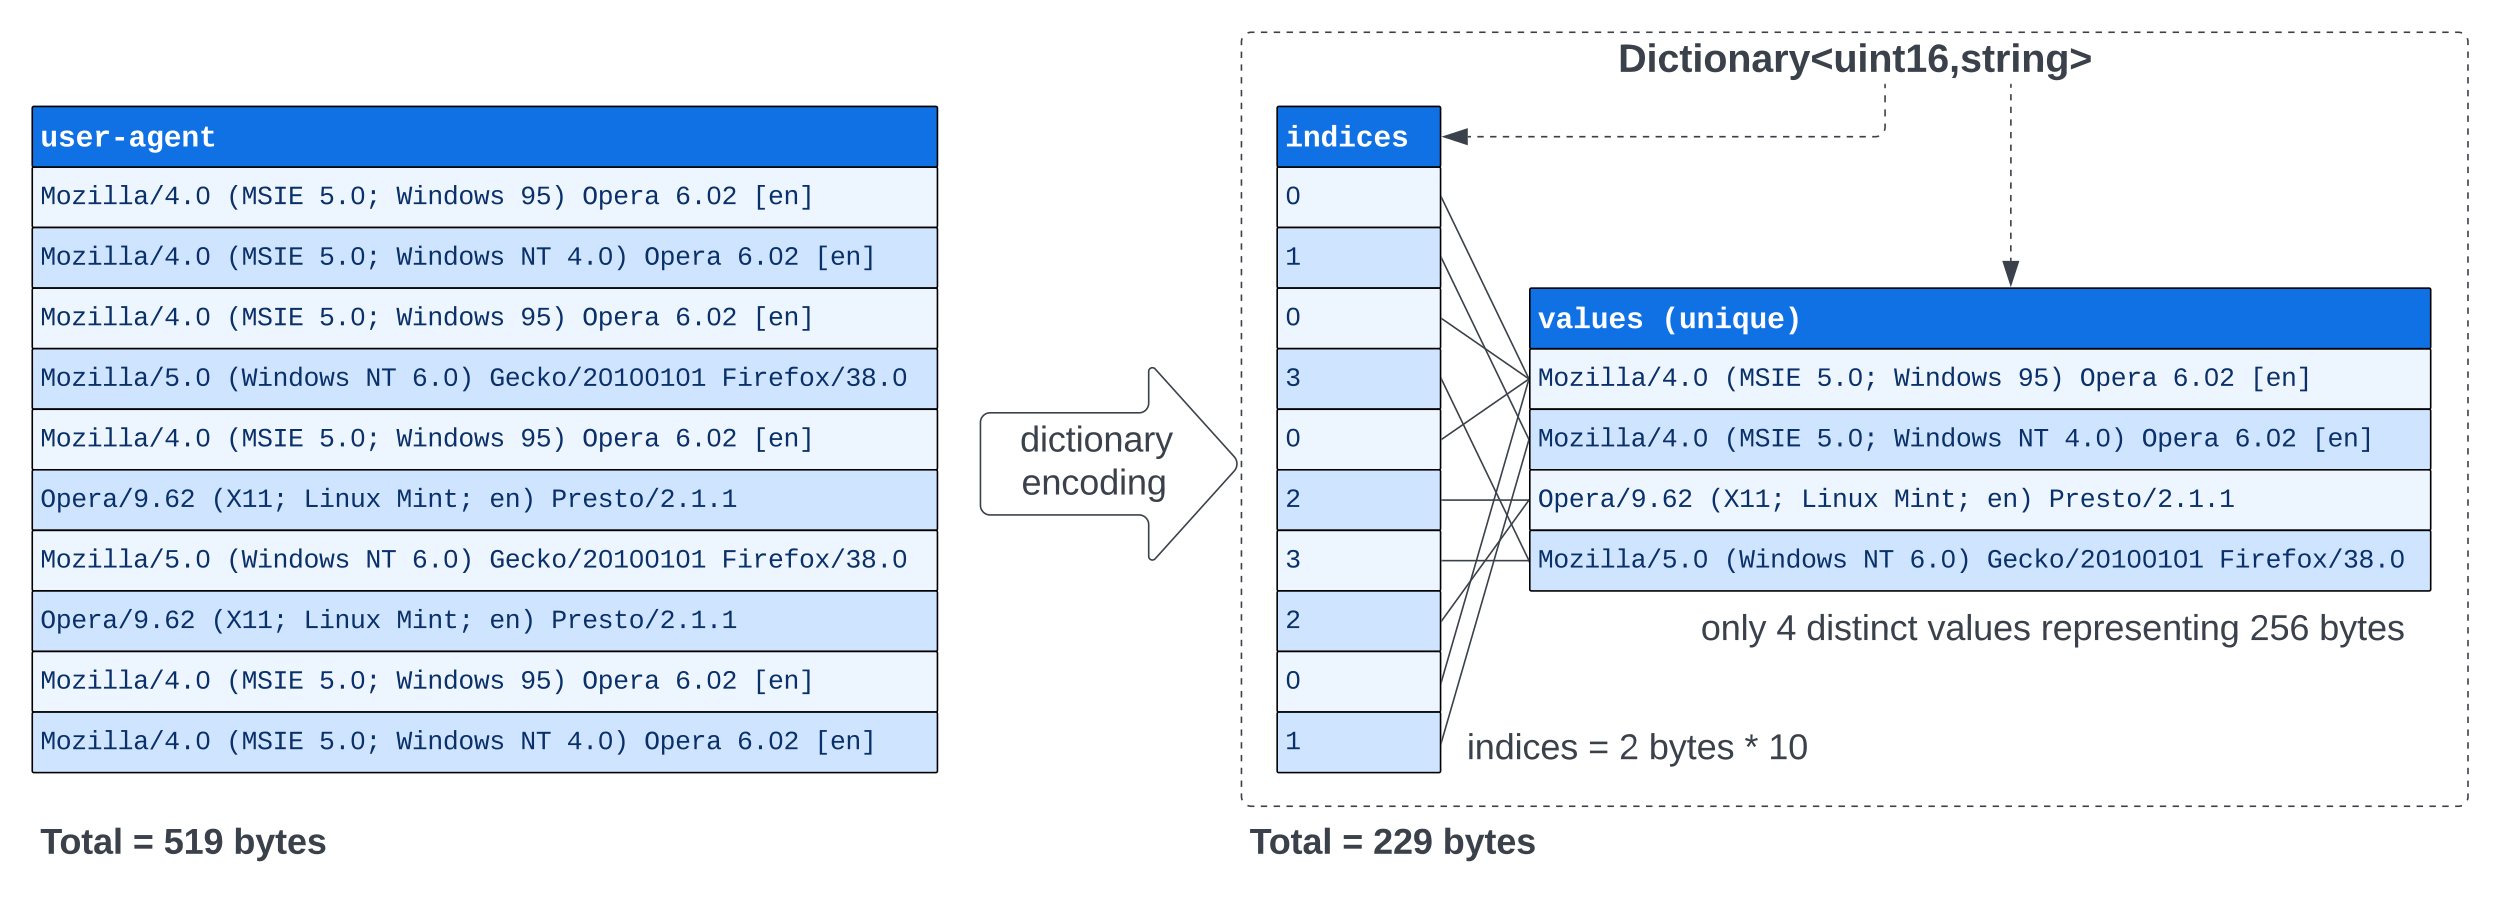 <svg xmlns="http://www.w3.org/2000/svg" xmlns:xlink="http://www.w3.org/1999/xlink" xmlns:lucid="lucid" width="1550.31" height="563.33"><g transform="translate(-122.667 -261.667)" lucid:page-tab-id="re8KJjouTQd5"><path d="M0 0h1760v1360H0z" fill="#fff"/><path d="M892.62 287.67a6 6 0 0 1 6-6h748.35a6 6 0 0 1 6 6v468a6 6 0 0 1-6 6H898.62a6 6 0 0 1-6-6z" fill="#fff"/><path d="M896.33 282.14l.43-.18.92-.22.94-.07h2m3.97 0h3.97m3.98 0h3.98m3.98 0h4m3.97 0h3.98m3.98 0h3.98m4 0h3.98m3.98 0h3.98m3.98 0h3.98m3.98 0h3.98m3.98 0h3.98m3.98 0h3.98m3.98 0h3.98m3.98 0h3.98m3.98 0h4m3.96 0h4m3.97 0h4m3.97 0h3.98m3.98 0h3.98m4 0h3.97m3.98 0h3.98m3.98 0h4m3.97 0h4m3.96 0h4m3.97 0h3.98m3.98 0h3.98m3.98 0h3.98m3.98 0h3.98m3.98 0h3.98m3.98 0h3.98m3.98 0h3.98m4 0h3.97m4 0h3.97m3.98 0h3.98m3.98 0h4m3.97 0h3.98m3.98 0h3.98m4 0h3.97m3.98 0h3.98m4 0h3.97m3.98 0h3.98m3.98 0h3.98m3.98 0h3.98m3.98 0h3.98m3.98 0h3.98m3.98 0h3.98m3.98 0h4m3.97 0h4m3.97 0h3.98m3.98 0h3.98m4 0h3.97m3.98 0h3.98m3.98 0h4m3.97 0h3.98m3.98 0h4m3.97 0h3.98m3.98 0h3.98m3.98 0h3.98m3.98 0h3.98m3.98 0h3.98m3.98 0h3.98m3.98 0h3.98m3.98 0h3.98m4 0h3.97m3.98 0h3.98m3.98 0h4m3.97 0h3.98m3.98 0h3.98m4 0h3.97m3.98 0h3.98m3.98 0h4m3.98 0h3.98m3.98 0h3.98m3.98 0h3.98m3.98 0h3.98m3.98 0h3.98m3.98 0h3.98m3.98 0h3.98m4 0h3.97m3.97 0h3.98m3.98 0h3.98m4 0h3.97m3.98 0h3.98m3.98 0h4m3.97 0h3.98m3.98 0h3.98m4 0h3.98m3.98 0h3.98m3.98 0h3.98m3.98 0h3.98m3.98 0h3.98m3.98 0h3.98m3.98 0h3.98m3.98 0h3.98m3.98 0h2l.93.07.93.22.43.18m3.24 3.24l.18.43.22.93.07.94v1.98m0 3.97v3.96m0 3.97v3.96m0 3.98v3.97m0 3.96v3.98m0 3.97v3.96m0 3.98v3.96m0 3.97v3.98m0 3.96v3.97m0 3.97v3.97m0 3.97v3.97m0 3.97v3.96m0 3.97v3.97m0 3.96v3.97m0 3.96v3.97m0 3.97v3.96m0 3.97v3.96m0 3.97v3.97m0 3.96v3.97m0 3.96v3.96m0 3.97v3.96m0 3.96v3.97m0 3.96v3.96m0 3.96v3.97m0 3.96v3.96m0 3.97v3.95m0 3.97v3.97m0 3.95v3.97m0 3.97v3.95m0 3.97v3.96m0 3.97v3.97m0 3.96v3.97m0 3.96v3.98m0 3.97v3.96m0 3.98v3.97m0 3.96v3.98m0 3.96v3.97m0 3.97v3.97m0 3.97v3.97m0 3.97V599m0 3.97v3.97m0 3.96v3.97m0 3.97v3.96m0 3.97v3.96m0 3.97v3.97m0 3.96v3.97m0 3.97v3.96m0 3.97v3.96m0 3.97v3.97m0 3.96v3.97m0 3.96v3.96m0 3.97v3.96m0 3.96v3.96m0 3.97v3.96m0 3.96V718m0 3.96v3.96m0 3.97v3.95m0 3.97v3.96m0 3.97v3.97m0 3.96v2l-.07.93-.22.92-.18.44m-3.24 3.23l-.43.17-.92.22-.93.07h-2m-3.97 0h-3.98m-3.98 0h-3.98m-3.98 0h-3.98m-3.98 0h-3.98m-3.98 0h-3.98m-3.98 0h-3.98m-3.98 0h-3.98m-3.98 0h-3.98m-4 0h-3.97m-3.98 0h-3.98m-3.98 0h-4m-3.97 0h-3.98m-3.98 0h-3.98m-4 0h-3.97m-3.98 0h-3.98m-3.98 0h-4m-3.98 0h-3.98m-3.98 0h-3.98m-3.98 0h-3.98m-3.98 0h-3.98m-3.98 0h-3.98m-3.98 0h-3.98m-3.98 0h-3.98m-4 0h-3.97m-3.97 0h-3.98m-3.98 0H1438m-4 0h-3.97m-3.98 0h-3.98m-3.98 0h-4m-3.97 0h-3.98m-3.98 0h-3.98m-4 0h-3.98m-3.98 0h-3.98m-3.98 0h-3.98m-3.98 0h-3.98m-3.98 0h-3.98m-3.98 0h-3.98m-3.98 0h-3.98m-3.98 0h-3.98m-3.98 0h-4m-3.97 0h-3.98m-3.98 0h-4m-3.97 0h-3.98m-3.98 0h-3.98m-4 0h-3.97m-3.98 0h-3.98m-3.98 0h-4m-3.97 0h-4m-3.97 0h-3.98m-3.98 0h-3.98m-3.98 0h-3.98m-3.98 0H1231m-3.98 0h-3.98m-3.98 0h-3.98m-3.98 0h-3.98m-3.98 0h-4m-3.97 0h-3.98m-4 0h-3.97m-3.98 0h-3.98m-3.98 0h-4m-3.97 0h-3.98m-3.98 0h-3.98m-4 0h-3.97m-4 0h-3.97m-3.98 0h-3.98m-3.98 0h-3.98m-3.98 0h-3.98m-3.98 0h-3.98m-3.98 0h-3.98m-3.98 0h-3.98m-3.98 0h-4m-3.96 0h-4m-3.97 0h-4m-3.97 0h-3.98m-3.98 0h-3.98m-4 0h-3.97m-3.98 0h-3.98m-3.98 0h-4m-3.97 0h-4m-3.96 0h-4m-3.97 0h-3.98m-3.98 0h-3.98m-3.98 0h-3.98m-3.98 0h-3.98m-3.98 0h-3.98m-3.98 0h-3.98m-3.98 0h-4m-3.97 0h-3.98m-4 0h-3.97m-3.98 0h-3.98m-3.98 0h-4m-3.97 0h-3.98m-3.98 0h-3.98m-4 0h-1.98l-.94-.08-.92-.23-.43-.18m-3.24-3.24l-.2-.44-.2-.9-.08-.95v-2m0-3.95v-3.97m0-3.97v-3.96m0-3.97v-3.96m0-3.98v-3.96m0-3.97V714m0-3.96v-3.97m0-3.98v-3.96m0-3.97v-3.97m0-3.97v-3.97m0-3.97v-3.97m0-3.97v-3.97m0-3.97v-3.96m0-3.97v-3.96m0-3.97v-3.97m0-3.96v-3.97m0-3.97v-3.96m0-3.97v-3.96m0-3.97v-3.97m0-3.96v-3.97m0-3.96v-3.96m0-3.97v-3.96m0-3.96v-3.97m0-3.96v-3.96m0-3.96v-3.97m0-3.95v-3.97m0-3.97v-3.95m0-3.97v-3.97m0-3.95v-3.97m0-3.96v-3.97m0-3.97v-3.96m0-3.97v-3.96m0-3.98v-3.97m0-3.96v-3.98m0-3.97V484m0-3.98v-3.96m0-3.97v-3.98m0-3.96v-3.97m0-3.97v-3.97m0-3.97v-3.97m0-3.97v-3.97m0-3.97v-3.97m0-3.96v-3.97m0-3.96v-3.97m0-3.97v-3.96m0-3.97v-3.97m0-3.96v-3.97m0-3.96v-3.97m0-3.97v-3.96m0-3.97V365m0-3.96v-3.97m0-3.96v-3.96m0-3.96v-3.97m0-3.96v-3.96m0-3.97v-3.95m0-3.97v-3.97m0-3.95v-3.97m0-3.97v-3.95m0-3.97v-3.96m0-3.97v-1.98l.07-.94.2-.92.2-.42" stroke="#3a414a" fill="none"/><use xlink:href="#a" transform="matrix(1,0,0,1,897.617,286.667) translate(228.494 19.556)"/><path d="M1071.33 478.9a1 1 0 0 1 1-1H1629a1 1 0 0 1 1 1v35.54a1 1 0 0 1-1 1h-556.67a1 1 0 0 1-1-1z" stroke="#000" fill="#edf5ff"/><use xlink:href="#b" transform="matrix(1,0,0,1,1076.333,482.889) translate(0 18.047)"/><use xlink:href="#c" transform="matrix(1,0,0,1,1076.333,482.889) translate(115.219 18.047)"/><use xlink:href="#d" transform="matrix(1,0,0,1,1076.333,482.889) translate(172.828 18.047)"/><use xlink:href="#e" transform="matrix(1,0,0,1,1076.333,482.889) translate(220.836 18.047)"/><use xlink:href="#f" transform="matrix(1,0,0,1,1076.333,482.889) translate(297.648 18.047)"/><use xlink:href="#g" transform="matrix(1,0,0,1,1076.333,482.889) translate(336.055 18.047)"/><use xlink:href="#h" transform="matrix(1,0,0,1,1076.333,482.889) translate(393.664 18.047)"/><use xlink:href="#i" transform="matrix(1,0,0,1,1076.333,482.889) translate(441.672 18.047)"/><path d="M1071.33 516.44a1 1 0 0 1 1-1H1629a1 1 0 0 1 1 1V552a1 1 0 0 1-1 1h-556.67a1 1 0 0 1-1-1z" stroke="#000" fill="#cfe4ff"/><use xlink:href="#b" transform="matrix(1,0,0,1,1076.333,520.444) translate(0 18.047)"/><use xlink:href="#c" transform="matrix(1,0,0,1,1076.333,520.444) translate(115.219 18.047)"/><use xlink:href="#d" transform="matrix(1,0,0,1,1076.333,520.444) translate(172.828 18.047)"/><use xlink:href="#e" transform="matrix(1,0,0,1,1076.333,520.444) translate(220.836 18.047)"/><use xlink:href="#j" transform="matrix(1,0,0,1,1076.333,520.444) translate(297.648 18.047)"/><use xlink:href="#k" transform="matrix(1,0,0,1,1076.333,520.444) translate(326.453 18.047)"/><use xlink:href="#g" transform="matrix(1,0,0,1,1076.333,520.444) translate(374.461 18.047)"/><use xlink:href="#h" transform="matrix(1,0,0,1,1076.333,520.444) translate(432.07 18.047)"/><use xlink:href="#i" transform="matrix(1,0,0,1,1076.333,520.444) translate(480.078 18.047)"/><path d="M1071.33 554a1 1 0 0 1 1-1H1629a1 1 0 0 1 1 1v35.56a1 1 0 0 1-1 1h-556.67a1 1 0 0 1-1-1z" stroke="#000" fill="#edf5ff"/><use xlink:href="#l" transform="matrix(1,0,0,1,1076.333,558) translate(0 18.047)"/><use xlink:href="#m" transform="matrix(1,0,0,1,1076.333,558) translate(105.617 18.047)"/><use xlink:href="#n" transform="matrix(1,0,0,1,1076.333,558) translate(163.227 18.047)"/><use xlink:href="#o" transform="matrix(1,0,0,1,1076.333,558) translate(220.836 18.047)"/><use xlink:href="#p" transform="matrix(1,0,0,1,1076.333,558) translate(278.445 18.047)"/><use xlink:href="#q" transform="matrix(1,0,0,1,1076.333,558) translate(316.852 18.047)"/><path d="M1071.33 591.56a1 1 0 0 1 1-1H1629a1 1 0 0 1 1 1v35.55a1 1 0 0 1-1 1h-556.67a1 1 0 0 1-1-1z" stroke="#000" fill="#cfe4ff"/><use xlink:href="#r" transform="matrix(1,0,0,1,1076.333,595.556) translate(0 18.047)"/><use xlink:href="#s" transform="matrix(1,0,0,1,1076.333,595.556) translate(115.219 18.047)"/><use xlink:href="#j" transform="matrix(1,0,0,1,1076.333,595.556) translate(201.633 18.047)"/><use xlink:href="#t" transform="matrix(1,0,0,1,1076.333,595.556) translate(230.438 18.047)"/><use xlink:href="#u" transform="matrix(1,0,0,1,1076.333,595.556) translate(278.445 18.047)"/><use xlink:href="#v" transform="matrix(1,0,0,1,1076.333,595.556) translate(422.469 18.047)"/><path d="M1071.33 441.33a1 1 0 0 1 1-1H1629a1 1 0 0 1 1 1v35.56a1 1 0 0 1-1 1h-556.67a1 1 0 0 1-1-1z" stroke="#000" fill="#1071e5"/><use xlink:href="#w" transform="matrix(1,0,0,1,1076.333,445.333) translate(0 19.824)"/><use xlink:href="#x" transform="matrix(1,0,0,1,1076.333,445.333) translate(76.546 19.824)"/><path d="M142.67 366.22a1 1 0 0 1 1-1H703a1 1 0 0 1 1 1v35.56a1 1 0 0 1-1 1H143.67a1 1 0 0 1-1-1z" stroke="#000" fill="#edf5ff"/><use xlink:href="#b" transform="matrix(1,0,0,1,147.667,370.222) translate(0 18.047)"/><use xlink:href="#c" transform="matrix(1,0,0,1,147.667,370.222) translate(115.219 18.047)"/><use xlink:href="#d" transform="matrix(1,0,0,1,147.667,370.222) translate(172.828 18.047)"/><use xlink:href="#e" transform="matrix(1,0,0,1,147.667,370.222) translate(220.836 18.047)"/><use xlink:href="#f" transform="matrix(1,0,0,1,147.667,370.222) translate(297.648 18.047)"/><use xlink:href="#g" transform="matrix(1,0,0,1,147.667,370.222) translate(336.055 18.047)"/><use xlink:href="#h" transform="matrix(1,0,0,1,147.667,370.222) translate(393.664 18.047)"/><use xlink:href="#i" transform="matrix(1,0,0,1,147.667,370.222) translate(441.672 18.047)"/><path d="M142.67 403.78a1 1 0 0 1 1-1H703a1 1 0 0 1 1 1v35.55a1 1 0 0 1-1 1H143.67a1 1 0 0 1-1-1z" stroke="#000" fill="#cfe4ff"/><use xlink:href="#b" transform="matrix(1,0,0,1,147.667,407.778) translate(0 18.047)"/><use xlink:href="#c" transform="matrix(1,0,0,1,147.667,407.778) translate(115.219 18.047)"/><use xlink:href="#d" transform="matrix(1,0,0,1,147.667,407.778) translate(172.828 18.047)"/><use xlink:href="#e" transform="matrix(1,0,0,1,147.667,407.778) translate(220.836 18.047)"/><use xlink:href="#j" transform="matrix(1,0,0,1,147.667,407.778) translate(297.648 18.047)"/><use xlink:href="#k" transform="matrix(1,0,0,1,147.667,407.778) translate(326.453 18.047)"/><use xlink:href="#g" transform="matrix(1,0,0,1,147.667,407.778) translate(374.461 18.047)"/><use xlink:href="#h" transform="matrix(1,0,0,1,147.667,407.778) translate(432.07 18.047)"/><use xlink:href="#i" transform="matrix(1,0,0,1,147.667,407.778) translate(480.078 18.047)"/><path d="M142.67 441.33a1 1 0 0 1 1-1H703a1 1 0 0 1 1 1v35.56a1 1 0 0 1-1 1H143.67a1 1 0 0 1-1-1z" stroke="#000" fill="#edf5ff"/><use xlink:href="#b" transform="matrix(1,0,0,1,147.667,445.333) translate(0 18.047)"/><use xlink:href="#c" transform="matrix(1,0,0,1,147.667,445.333) translate(115.219 18.047)"/><use xlink:href="#d" transform="matrix(1,0,0,1,147.667,445.333) translate(172.828 18.047)"/><use xlink:href="#e" transform="matrix(1,0,0,1,147.667,445.333) translate(220.836 18.047)"/><use xlink:href="#f" transform="matrix(1,0,0,1,147.667,445.333) translate(297.648 18.047)"/><use xlink:href="#g" transform="matrix(1,0,0,1,147.667,445.333) translate(336.055 18.047)"/><use xlink:href="#h" transform="matrix(1,0,0,1,147.667,445.333) translate(393.664 18.047)"/><use xlink:href="#i" transform="matrix(1,0,0,1,147.667,445.333) translate(441.672 18.047)"/><path d="M142.67 478.9a1 1 0 0 1 1-1H703a1 1 0 0 1 1 1v35.54a1 1 0 0 1-1 1H143.67a1 1 0 0 1-1-1z" stroke="#000" fill="#cfe4ff"/><use xlink:href="#r" transform="matrix(1,0,0,1,147.667,482.889) translate(0 18.047)"/><use xlink:href="#s" transform="matrix(1,0,0,1,147.667,482.889) translate(115.219 18.047)"/><use xlink:href="#j" transform="matrix(1,0,0,1,147.667,482.889) translate(201.633 18.047)"/><use xlink:href="#t" transform="matrix(1,0,0,1,147.667,482.889) translate(230.438 18.047)"/><use xlink:href="#u" transform="matrix(1,0,0,1,147.667,482.889) translate(278.445 18.047)"/><use xlink:href="#v" transform="matrix(1,0,0,1,147.667,482.889) translate(422.469 18.047)"/><path d="M142.67 516.44a1 1 0 0 1 1-1H703a1 1 0 0 1 1 1V552a1 1 0 0 1-1 1H143.67a1 1 0 0 1-1-1z" stroke="#000" fill="#edf5ff"/><use xlink:href="#b" transform="matrix(1,0,0,1,147.667,520.444) translate(0 18.047)"/><use xlink:href="#c" transform="matrix(1,0,0,1,147.667,520.444) translate(115.219 18.047)"/><use xlink:href="#d" transform="matrix(1,0,0,1,147.667,520.444) translate(172.828 18.047)"/><use xlink:href="#e" transform="matrix(1,0,0,1,147.667,520.444) translate(220.836 18.047)"/><use xlink:href="#f" transform="matrix(1,0,0,1,147.667,520.444) translate(297.648 18.047)"/><use xlink:href="#g" transform="matrix(1,0,0,1,147.667,520.444) translate(336.055 18.047)"/><use xlink:href="#h" transform="matrix(1,0,0,1,147.667,520.444) translate(393.664 18.047)"/><use xlink:href="#i" transform="matrix(1,0,0,1,147.667,520.444) translate(441.672 18.047)"/><path d="M142.67 554a1 1 0 0 1 1-1H703a1 1 0 0 1 1 1v35.56a1 1 0 0 1-1 1H143.67a1 1 0 0 1-1-1z" stroke="#000" fill="#cfe4ff"/><use xlink:href="#l" transform="matrix(1,0,0,1,147.667,558) translate(0 18.047)"/><use xlink:href="#m" transform="matrix(1,0,0,1,147.667,558) translate(105.617 18.047)"/><use xlink:href="#n" transform="matrix(1,0,0,1,147.667,558) translate(163.227 18.047)"/><use xlink:href="#o" transform="matrix(1,0,0,1,147.667,558) translate(220.836 18.047)"/><use xlink:href="#p" transform="matrix(1,0,0,1,147.667,558) translate(278.445 18.047)"/><use xlink:href="#q" transform="matrix(1,0,0,1,147.667,558) translate(316.852 18.047)"/><path d="M142.67 591.56a1 1 0 0 1 1-1H703a1 1 0 0 1 1 1v35.55a1 1 0 0 1-1 1H143.67a1 1 0 0 1-1-1z" stroke="#000" fill="#edf5ff"/><use xlink:href="#r" transform="matrix(1,0,0,1,147.667,595.556) translate(0 18.047)"/><use xlink:href="#s" transform="matrix(1,0,0,1,147.667,595.556) translate(115.219 18.047)"/><use xlink:href="#j" transform="matrix(1,0,0,1,147.667,595.556) translate(201.633 18.047)"/><use xlink:href="#t" transform="matrix(1,0,0,1,147.667,595.556) translate(230.438 18.047)"/><use xlink:href="#u" transform="matrix(1,0,0,1,147.667,595.556) translate(278.445 18.047)"/><use xlink:href="#v" transform="matrix(1,0,0,1,147.667,595.556) translate(422.469 18.047)"/><path d="M142.67 629.1a1 1 0 0 1 1-1H703a1 1 0 0 1 1 1v35.57a1 1 0 0 1-1 1H143.67a1 1 0 0 1-1-1z" stroke="#000" fill="#cfe4ff"/><use xlink:href="#l" transform="matrix(1,0,0,1,147.667,633.111) translate(0 18.047)"/><use xlink:href="#m" transform="matrix(1,0,0,1,147.667,633.111) translate(105.617 18.047)"/><use xlink:href="#n" transform="matrix(1,0,0,1,147.667,633.111) translate(163.227 18.047)"/><use xlink:href="#o" transform="matrix(1,0,0,1,147.667,633.111) translate(220.836 18.047)"/><use xlink:href="#p" transform="matrix(1,0,0,1,147.667,633.111) translate(278.445 18.047)"/><use xlink:href="#q" transform="matrix(1,0,0,1,147.667,633.111) translate(316.852 18.047)"/><path d="M142.67 666.67a1 1 0 0 1 1-1H703a1 1 0 0 1 1 1v35.55a1 1 0 0 1-1 1H143.67a1 1 0 0 1-1-1z" stroke="#000" fill="#edf5ff"/><use xlink:href="#b" transform="matrix(1,0,0,1,147.667,670.667) translate(0 18.047)"/><use xlink:href="#c" transform="matrix(1,0,0,1,147.667,670.667) translate(115.219 18.047)"/><use xlink:href="#d" transform="matrix(1,0,0,1,147.667,670.667) translate(172.828 18.047)"/><use xlink:href="#e" transform="matrix(1,0,0,1,147.667,670.667) translate(220.836 18.047)"/><use xlink:href="#f" transform="matrix(1,0,0,1,147.667,670.667) translate(297.648 18.047)"/><use xlink:href="#g" transform="matrix(1,0,0,1,147.667,670.667) translate(336.055 18.047)"/><use xlink:href="#h" transform="matrix(1,0,0,1,147.667,670.667) translate(393.664 18.047)"/><use xlink:href="#i" transform="matrix(1,0,0,1,147.667,670.667) translate(441.672 18.047)"/><path d="M142.67 704.22a1 1 0 0 1 1-1H703a1 1 0 0 1 1 1v35.56a1 1 0 0 1-1 1H143.67a1 1 0 0 1-1-1z" stroke="#000" fill="#cfe4ff"/><g><use xlink:href="#b" transform="matrix(1,0,0,1,147.667,708.222) translate(0 18.047)"/><use xlink:href="#c" transform="matrix(1,0,0,1,147.667,708.222) translate(115.219 18.047)"/><use xlink:href="#d" transform="matrix(1,0,0,1,147.667,708.222) translate(172.828 18.047)"/><use xlink:href="#e" transform="matrix(1,0,0,1,147.667,708.222) translate(220.836 18.047)"/><use xlink:href="#j" transform="matrix(1,0,0,1,147.667,708.222) translate(297.648 18.047)"/><use xlink:href="#k" transform="matrix(1,0,0,1,147.667,708.222) translate(326.453 18.047)"/><use xlink:href="#g" transform="matrix(1,0,0,1,147.667,708.222) translate(374.461 18.047)"/><use xlink:href="#h" transform="matrix(1,0,0,1,147.667,708.222) translate(432.07 18.047)"/><use xlink:href="#i" transform="matrix(1,0,0,1,147.667,708.222) translate(480.078 18.047)"/></g><path d="M142.67 328.67a1 1 0 0 1 1-1H703a1 1 0 0 1 1 1v35.55a1 1 0 0 1-1 1H143.67a1 1 0 0 1-1-1z" stroke="#000" fill="#1071e5"/><g><use xlink:href="#y" transform="matrix(1,0,0,1,147.667,332.667) translate(0 19.824)"/></g><path d="M914.67 366.22a1 1 0 0 1 1-1H1015a1 1 0 0 1 1 1v35.56a1 1 0 0 1-1 1h-99.33a1 1 0 0 1-1-1z" stroke="#000" fill="#edf5ff"/><g><use xlink:href="#z" transform="matrix(1,0,0,1,919.667,370.222) translate(0 18.047)"/></g><path d="M914.67 403.78a1 1 0 0 1 1-1H1015a1 1 0 0 1 1 1v35.55a1 1 0 0 1-1 1h-99.33a1 1 0 0 1-1-1z" stroke="#000" fill="#cfe4ff"/><g><use xlink:href="#A" transform="matrix(1,0,0,1,919.667,407.778) translate(0 18.047)"/></g><path d="M914.67 441.33a1 1 0 0 1 1-1H1015a1 1 0 0 1 1 1v35.56a1 1 0 0 1-1 1h-99.33a1 1 0 0 1-1-1z" stroke="#000" fill="#edf5ff"/><g><use xlink:href="#z" transform="matrix(1,0,0,1,919.667,445.333) translate(0 18.047)"/></g><path d="M914.67 478.9a1 1 0 0 1 1-1H1015a1 1 0 0 1 1 1v35.54a1 1 0 0 1-1 1h-99.33a1 1 0 0 1-1-1z" stroke="#000" fill="#cfe4ff"/><g><use xlink:href="#B" transform="matrix(1,0,0,1,919.667,482.889) translate(0 18.047)"/></g><path d="M914.67 516.44a1 1 0 0 1 1-1H1015a1 1 0 0 1 1 1V552a1 1 0 0 1-1 1h-99.33a1 1 0 0 1-1-1z" stroke="#000" fill="#edf5ff"/><g><use xlink:href="#z" transform="matrix(1,0,0,1,919.667,520.444) translate(0 18.047)"/></g><path d="M914.67 554a1 1 0 0 1 1-1H1015a1 1 0 0 1 1 1v35.56a1 1 0 0 1-1 1h-99.33a1 1 0 0 1-1-1z" stroke="#000" fill="#cfe4ff"/><g><use xlink:href="#C" transform="matrix(1,0,0,1,919.667,558) translate(0 18.047)"/></g><path d="M914.67 591.56a1 1 0 0 1 1-1H1015a1 1 0 0 1 1 1v35.55a1 1 0 0 1-1 1h-99.33a1 1 0 0 1-1-1z" stroke="#000" fill="#edf5ff"/><g><use xlink:href="#B" transform="matrix(1,0,0,1,919.667,595.556) translate(0 18.047)"/></g><path d="M914.67 629.1a1 1 0 0 1 1-1H1015a1 1 0 0 1 1 1v35.57a1 1 0 0 1-1 1h-99.33a1 1 0 0 1-1-1z" stroke="#000" fill="#cfe4ff"/><g><use xlink:href="#C" transform="matrix(1,0,0,1,919.667,633.111) translate(0 18.047)"/></g><path d="M914.67 666.67a1 1 0 0 1 1-1H1015a1 1 0 0 1 1 1v35.55a1 1 0 0 1-1 1h-99.33a1 1 0 0 1-1-1z" stroke="#000" fill="#edf5ff"/><g><use xlink:href="#z" transform="matrix(1,0,0,1,919.667,670.667) translate(0 18.047)"/></g><path d="M914.67 704.22a1 1 0 0 1 1-1H1015a1 1 0 0 1 1 1v35.56a1 1 0 0 1-1 1h-99.33a1 1 0 0 1-1-1z" stroke="#000" fill="#cfe4ff"/><g><use xlink:href="#A" transform="matrix(1,0,0,1,919.667,708.222) translate(0 18.047)"/></g><path d="M914.67 328.67a1 1 0 0 1 1-1H1015a1 1 0 0 1 1 1v35.55a1 1 0 0 1-1 1h-99.33a1 1 0 0 1-1-1z" stroke="#000" fill="#1071e5"/><g><use xlink:href="#D" transform="matrix(1,0,0,1,919.667,332.667) translate(0 19.824)"/></g><path d="M1016.72 384.45l53.9 111.77" stroke="#3a414a" fill="none"/><path d="M1017.17 384.25l-.67.32v-1.72zM1070.83 497.82l-.67-1.4.67-.32z" stroke="#3a414a" stroke-width=".05" fill="#3a414a"/><path d="M1016.9 459.4l53.52 36.98" stroke="#3a414a" fill="none"/><path d="M1017.2 459l-.56.8-.14-.08v-1.22zM1070.83 496.06v1.2l-.7-.47.57-.84z" stroke="#3a414a" stroke-width=".05" fill="#3a414a"/><path d="M1016.9 533.94l53.52-37" stroke="#3a414a" fill="none"/><path d="M1017.2 534.34l-.7.5v-1.23l.14-.08zM1070.83 497.27l-.13.1-.57-.82.7-.5z" stroke="#3a414a" stroke-width=".05" fill="#3a414a"/><path d="M1017 609.33h53.33" stroke="#3a414a" fill="none"/><path d="M1017 609.83h-.5v-1h.5zM1070.83 609.83h-.5v-1h.5z" stroke="#3a414a" stroke-width=".05" fill="#3a414a"/><path d="M1016.8 646.48l53.74-74.3" stroke="#3a414a" fill="none"/><path d="M1017.2 646.77l-.7.97v-1.48zM1070.83 572.4l-.7-.5.7-.98z" stroke="#3a414a" stroke-width=".05" fill="#3a414a"/><path d="M1016.64 683.96l54.05-186.8" stroke="#3a414a" fill="none"/><path d="M1017.12 684.1l-.62 2.14v-2.33zM1070.83 497.2l-.62-.18.63-2.15z" stroke="#3a414a" stroke-width=".05" fill="#3a414a"/><path d="M1016.64 721.52l54.05-186.82" stroke="#3a414a" fill="none"/><path d="M1017.12 721.65l-.62 2.15v-2.33zM1070.83 534.76l-.62-.18.63-2.16z" stroke="#3a414a" stroke-width=".05" fill="#3a414a"/><path d="M1017 571.78h53.33" stroke="#3a414a" fill="none"/><path d="M1017 572.28h-.5v-1h.5zM1070.83 572.28h-.5v-1h.5z" stroke="#3a414a" stroke-width=".05" fill="#3a414a"/><path d="M1016.72 497.12l53.9 111.76" stroke="#3a414a" fill="none"/><path d="M1017.17 496.9l-.67.34v-1.72zM1070.83 610.48l-.67-1.4.67-.32z" stroke="#3a414a" stroke-width=".05" fill="#3a414a"/><path d="M1016.72 422l53.9 111.77" stroke="#3a414a" fill="none"/><path d="M1017.17 421.8l-.67.32v-1.72zM1070.83 535.37l-.67-1.4.67-.32z" stroke="#3a414a" stroke-width=".05" fill="#3a414a"/><g><path d="M730.67 523.67a6 6 0 0 1 6-6H829a6 6 0 0 0 6-6V492a2.3 2.3 0 0 1 4-1.54l49 54.4a6.67 6.67 0 0 1 0 8.93l-49 54.4a2.3 2.3 0 0 1-4-1.53V587a6 6 0 0 0-6-6h-92.33a6 6 0 0 1-6-6z" stroke="#3a414a" fill="#fff"/></g><g><use xlink:href="#E" transform="matrix(1,2.021286199229721e-15,-2.021286199229721e-15,1,735.667,491) translate(19.562 50.684)"/><use xlink:href="#F" transform="matrix(1,2.021286199229721e-15,-2.021286199229721e-15,1,735.667,491) translate(20.469 77.351)"/></g><path d="M142.67 774.33a6 6 0 0 1 6-6h228a6 6 0 0 1 6 6V799a6 6 0 0 1-6 6h-228a6 6 0 0 1-6-6z" stroke="#000" stroke-opacity="0" fill="#fff" fill-opacity="0"/><g><use xlink:href="#G" transform="matrix(1,0,0,1,147.667,773.333) translate(0 17.778)"/><use xlink:href="#H" transform="matrix(1,0,0,1,147.667,773.333) translate(57.407 17.778)"/><use xlink:href="#I" transform="matrix(1,0,0,1,147.667,773.333) translate(76.543 17.778)"/><use xlink:href="#J" transform="matrix(1,0,0,1,147.667,773.333) translate(119.753 17.778)"/></g><path d="M892.62 774.33a6 6 0 0 1 6-6h421.33a6 6 0 0 1 6 6V799a6 6 0 0 1-6 6H898.62a6 6 0 0 1-6-6z" stroke="#000" stroke-opacity="0" fill="#fff" fill-opacity="0"/><g><use xlink:href="#G" transform="matrix(1,0,0,1,897.617,773.333) translate(0 17.778)"/><use xlink:href="#H" transform="matrix(1,0,0,1,897.617,773.333) translate(57.407 17.778)"/><use xlink:href="#K" transform="matrix(1,0,0,1,897.617,773.333) translate(76.543 17.778)"/><use xlink:href="#J" transform="matrix(1,0,0,1,897.617,773.333) translate(119.753 17.778)"/></g><path d="M1137.7 634.1a6 6 0 0 1 6-6h503.27a6 6 0 0 1 6 6v38a6 6 0 0 1-6 6H1143.7a6 6 0 0 1-6-6z" stroke="#000" stroke-opacity="0" fill="#fff" fill-opacity="0"/><g><use xlink:href="#L" transform="matrix(1,0,0,1,1142.692,633.111) translate(34.698 25.465)"/><use xlink:href="#M" transform="matrix(1,0,0,1,1142.692,633.111) translate(81.549 25.465)"/><use xlink:href="#N" transform="matrix(1,0,0,1,1142.692,633.111) translate(100.068 25.465)"/><use xlink:href="#O" transform="matrix(1,0,0,1,1142.692,633.111) translate(175.253 25.465)"/><use xlink:href="#P" transform="matrix(1,0,0,1,1142.692,633.111) translate(245.562 25.465)"/><use xlink:href="#Q" transform="matrix(1,0,0,1,1142.692,633.111) translate(375.006 25.465)"/><use xlink:href="#R" transform="matrix(1,0,0,1,1142.692,633.111) translate(418.216 25.465)"/></g><path d="M1027.33 715.67a6 6 0 0 1 6-6h421.34a6 6 0 0 1 6 6v25.55a6 6 0 0 1-6 6h-421.34a6 6 0 0 1-6-6z" stroke="#000" stroke-opacity="0" fill="#fff" fill-opacity="0"/><g><use xlink:href="#S" transform="matrix(1,0,0,1,1032.333,714.667) translate(0 17.778)"/><use xlink:href="#T" transform="matrix(1,0,0,1,1032.333,714.667) translate(75.185 17.778)"/><use xlink:href="#U" transform="matrix(1,0,0,1,1032.333,714.667) translate(94.321 17.778)"/><use xlink:href="#V" transform="matrix(1,0,0,1,1032.333,714.667) translate(112.84 17.778)"/><use xlink:href="#W" transform="matrix(1,0,0,1,1032.333,714.667) translate(172.099 17.778)"/><use xlink:href="#X" transform="matrix(1,0,0,1,1032.333,714.667) translate(186.914 17.778)"/></g><path d="M1291.64 314.17v2.2m0 4.37v4.38m0 4.38v4.38m0 4.38v2.18l-.07.94-.22.92-.18.43m-3.24 3.24l-.43.18-.92.22-.94.07h-1.97m-3.95 0h-3.95m-3.95 0h-3.95m-3.95 0h-3.95m-3.95 0h-3.95m-3.95 0h-3.95m-3.95 0h-3.94m-3.95 0h-3.95m-3.95 0h-3.95m-3.95 0h-3.95m-3.95 0h-3.95m-3.95 0h-3.95m-3.95 0h-3.95m-3.95 0h-3.95m-3.94 0h-3.95m-3.96 0h-3.95m-3.96 0h-3.95m-3.96 0h-3.95m-3.96 0h-3.95m-3.96 0h-3.95m-3.96 0h-3.95m-3.96 0h-3.94m-3.95 0h-3.95m-3.95 0H1102m-3.95 0h-3.95m-3.95 0h-3.95m-3.95 0h-3.95m-3.95 0h-3.95m-3.95 0h-3.95m-3.94 0h-3.95m-3.94 0h-3.95m-3.94 0h-3.95m-3.94 0h-1.98" stroke="#3a414a" fill="none"/><path d="M1292.14 314.18h-1v-.5h1z" stroke="#3a414a" stroke-width=".05" fill="#3a414a"/><path d="M1018.12 346.44l14.26-4.63v9.28z" stroke="#3a414a" fill="#3a414a"/><path d="M1248.3 287.67a6 6 0 0 1 6-6h74.67a6 6 0 0 1 6 6v20a6 6 0 0 1-6 6h-74.66a6 6 0 0 1-6-6z" stroke="#000" stroke-opacity="0" fill-opacity="0"/><path d="M1326.33 287.67a6 6 0 0 1 6-6H1407a6 6 0 0 1 6 6v20a6 6 0 0 1-6 6h-74.67a6 6 0 0 1-6-6z" stroke="#000" stroke-opacity="0" fill-opacity="0"/><path d="M1369.63 423.45v-1.95m0-3.9v-3.88m0-3.9v-3.88m0-3.9v-3.88m0-3.9v-3.88m0-3.9v-3.88m0-3.9v-1.95h.04v-1.97m0-3.9v-3.92m0-3.9v-3.92m0-3.9v-3.92m0-3.92v-3.9m0-3.92v-3.9m0-3.92v-3.9m0-3.92v-3.9m0-3.92v-1.95" stroke="#3a414a" fill="none"/><path d="M1369.63 438.2l-4.63-14.25h9.27z" stroke="#3a414a" fill="#3a414a"/><path d="M1370.17 314.18h-1v-.5h1z" stroke="#3a414a" stroke-width=".05" fill="#3a414a"/><defs><path fill="#3a414a" d="M24-248c120-7 223 5 221 122C244-46 201 0 124 0H24v-248zM76-40c74 7 117-18 117-86 0-67-45-88-117-82v168" id="Y"/><path fill="#3a414a" d="M25-224v-37h50v37H25zM25 0v-190h50V0H25" id="Z"/><path fill="#3a414a" d="M190-63c-7 42-38 67-86 67-59 0-84-38-90-98-12-110 154-137 174-36l-49 2c-2-19-15-32-35-32-30 0-35 28-38 64-6 74 65 87 74 30" id="aa"/><path fill="#3a414a" d="M115-3C79 11 28 4 28-45v-112H4v-33h27l15-45h31v45h36v33H77v99c-1 23 16 31 38 25v30" id="ab"/><path fill="#3a414a" d="M110-194c64 0 96 36 96 99 0 64-35 99-97 99-61 0-95-36-95-99 0-62 34-99 96-99zm-1 164c35 0 45-28 45-65 0-40-10-65-43-65-34 0-45 26-45 65 0 36 10 65 43 65" id="ac"/><path fill="#3a414a" d="M135-194c87-1 58 113 63 194h-50c-7-57 23-157-34-157-59 0-34 97-39 157H25l-1-190h47c2 12-1 28 3 38 12-26 28-41 61-42" id="ad"/><path fill="#3a414a" d="M133-34C117-15 103 5 69 4 32 3 11-16 11-54c-1-60 55-63 116-61 1-26-3-47-28-47-18 1-26 9-28 27l-52-2c7-38 36-58 82-57s74 22 75 68l1 82c-1 14 12 18 25 15v27c-30 8-71 5-69-32zm-48 3c29 0 43-24 42-57-32 0-66-3-65 30 0 17 8 27 23 27" id="ae"/><path fill="#3a414a" d="M135-150c-39-12-60 13-60 57V0H25l-1-190h47c2 13-1 29 3 40 6-28 27-53 61-41v41" id="af"/><path fill="#3a414a" d="M123 10C108 53 80 86 19 72V37c35 8 53-11 59-39L3-190h52l48 148c12-52 28-100 44-148h51" id="ag"/><path fill="#3a414a" d="M15-91v-56l181-69v40L49-119l147 57v40" id="ah"/><path fill="#3a414a" d="M85 4C-2 5 27-109 22-190h50c7 57-23 150 33 157 60-5 35-97 40-157h50l1 190h-47c-2-12 1-28-3-38-12 25-28 42-61 42" id="ai"/><path fill="#3a414a" d="M23 0v-37h61v-169l-59 37v-38l62-41h46v211h57V0H23" id="aj"/><path fill="#3a414a" d="M115-159c48 0 72 30 72 78 0 54-30 85-83 85-64 0-91-50-91-122 0-98 58-163 141-120 15 8 21 24 27 44l-47 6c-5-31-48-31-61-4-7 14-11 33-11 60 9-17 28-27 53-27zM102-35c24 0 36-20 36-45s-11-43-37-43c-23 0-36 14-36 38 0 27 11 50 37 50" id="ak"/><path fill="#3a414a" d="M76-54c-1 42 2 86-19 110H24C36 42 46 24 48 0H25v-54h51" id="al"/><path fill="#3a414a" d="M137-138c1-29-70-34-71-4 15 46 118 7 119 86 1 83-164 76-172 9l43-7c4 19 20 25 44 25 33 8 57-30 24-41C81-84 22-81 20-136c-2-80 154-74 161-7" id="am"/><path fill="#3a414a" d="M195-6C206 82 75 100 31 46c-4-6-6-13-8-21l49-6c3 16 16 24 34 25 40 0 42-37 40-79-11 22-30 35-61 35-53 0-70-43-70-97 0-56 18-96 73-97 30 0 46 14 59 34l2-30h47zm-90-29c32 0 41-27 41-63 0-35-9-62-40-62-32 0-39 29-40 63 0 36 9 62 39 62" id="an"/><path fill="#3a414a" d="M15-22v-40l146-57-146-57v-40l181 69v56" id="ao"/><g id="a"><use transform="matrix(0.068,0,0,0.068,0,0)" xlink:href="#Y"/><use transform="matrix(0.068,0,0,0.068,17.586,0)" xlink:href="#Z"/><use transform="matrix(0.068,0,0,0.068,24.377,0)" xlink:href="#aa"/><use transform="matrix(0.068,0,0,0.068,37.957,0)" xlink:href="#ab"/><use transform="matrix(0.068,0,0,0.068,46.037,0)" xlink:href="#Z"/><use transform="matrix(0.068,0,0,0.068,52.827,0)" xlink:href="#ac"/><use transform="matrix(0.068,0,0,0.068,67.698,0)" xlink:href="#ad"/><use transform="matrix(0.068,0,0,0.068,82.568,0)" xlink:href="#ae"/><use transform="matrix(0.068,0,0,0.068,96.148,0)" xlink:href="#af"/><use transform="matrix(0.068,0,0,0.068,105.654,0)" xlink:href="#ag"/><use transform="matrix(0.068,0,0,0.068,119.235,0)" xlink:href="#ah"/><use transform="matrix(0.068,0,0,0.068,133.494,0)" xlink:href="#ai"/><use transform="matrix(0.068,0,0,0.068,148.364,0)" xlink:href="#Z"/><use transform="matrix(0.068,0,0,0.068,155.154,0)" xlink:href="#ad"/><use transform="matrix(0.068,0,0,0.068,170.025,0)" xlink:href="#ab"/><use transform="matrix(0.068,0,0,0.068,178.105,0)" xlink:href="#aj"/><use transform="matrix(0.068,0,0,0.068,191.685,0)" xlink:href="#ak"/><use transform="matrix(0.068,0,0,0.068,205.265,0)" xlink:href="#al"/><use transform="matrix(0.068,0,0,0.068,212.056,0)" xlink:href="#am"/><use transform="matrix(0.068,0,0,0.068,225.636,0)" xlink:href="#ab"/><use transform="matrix(0.068,0,0,0.068,233.716,0)" xlink:href="#af"/><use transform="matrix(0.068,0,0,0.068,243.222,0)" xlink:href="#Z"/><use transform="matrix(0.068,0,0,0.068,250.012,0)" xlink:href="#ad"/><use transform="matrix(0.068,0,0,0.068,264.883,0)" xlink:href="#an"/><use transform="matrix(0.068,0,0,0.068,279.753,0)" xlink:href="#ao"/></g><path fill="#0a3069" d="M285-1169c8 382 2 780 4 1169H129v-1349h237c86 239 188 461 253 720 69-258 169-481 255-720h225V0H937c2-390-5-788 6-1169-75 255-170 488-259 729H547c-90-240-185-475-262-729" id="ap"/><path fill="#0a3069" d="M615-1102c343 0 484 203 482 560-1 347-147 562-488 562-336 0-475-219-479-562-4-349 156-560 485-560zm-8 989c240 0 301-180 301-429 0-245-55-427-290-427-236 0-299 181-299 427 0 243 61 429 288 429" id="aq"/><path fill="#0a3069" d="M147 0v-137l681-806H187v-139h844v137L349-139h719V0H147" id="ar"/><path fill="#0a3069" d="M745-142h380V0H143v-142h422v-798H246v-142h499v940zM545-1292v-192h200v192H545" id="as"/><path fill="#0a3069" d="M736-142h380V0H134v-142h422v-1200H267v-142h469v1342" id="at"/><path fill="#0a3069" d="M1000-272c3 95 12 159 101 161 21 0 41-3 59-7V-6c-44 10-86 16-139 16-141 2-191-84-197-217h-6C748-76 648 20 446 20c-207 0-318-120-318-322 0-266 194-348 454-354l236-4c12-191-40-305-222-305-140 0-220 47-232 172l-188-17c33-204 181-292 423-292 255 0 401 118 401 364v466zm-683-27c0 109 63 184 175 182 166-3 259-96 306-217 24-65 20-120 20-200-232 7-501-28-501 235" id="au"/><path fill="#0a3069" d="M114 20l821-1504h178L296 20H114" id="av"/><path fill="#0a3069" d="M937-319V0H757v-319H103v-140l635-890h199v888h188v142H937zm-180-835L257-461h500v-693" id="aw"/><path fill="#0a3069" d="M496 0v-299h235V0H496" id="ax"/><path fill="#0a3069" d="M1065-1013c47 164 49 500-1 665C999-130 875 20 611 20c-377 0-484-300-487-695-2-245 41-425 141-551 77-98 191-144 352-144 261 0 386 140 448 357zM741-155c199-92 203-504 159-785-26-168-96-284-283-284-281 0-308 256-311 549-2 181 18 324 80 428 46 77 115 118 227 120 47 0 90-10 128-28" id="ay"/><g id="b"><use transform="matrix(0.008,0,0,0.008,0,0)" xlink:href="#ap"/><use transform="matrix(0.008,0,0,0.008,9.602,0)" xlink:href="#aq"/><use transform="matrix(0.008,0,0,0.008,19.203,0)" xlink:href="#ar"/><use transform="matrix(0.008,0,0,0.008,28.805,0)" xlink:href="#as"/><use transform="matrix(0.008,0,0,0.008,38.406,0)" xlink:href="#at"/><use transform="matrix(0.008,0,0,0.008,48.008,0)" xlink:href="#at"/><use transform="matrix(0.008,0,0,0.008,57.609,0)" xlink:href="#au"/><use transform="matrix(0.008,0,0,0.008,67.211,0)" xlink:href="#av"/><use transform="matrix(0.008,0,0,0.008,76.812,0)" xlink:href="#aw"/><use transform="matrix(0.008,0,0,0.008,86.414,0)" xlink:href="#ax"/><use transform="matrix(0.008,0,0,0.008,96.016,0)" xlink:href="#ay"/></g><path fill="#0a3069" d="M891-1484c-201 251-362 514-362 954 0 441 161 704 362 955H701C500 176 342-90 342-532c0-440 159-704 359-952h190" id="az"/><path fill="#0a3069" d="M614-1226c-167 1-283 53-283 213 0 183 186 193 334 234 230 63 463 120 463 409 0 286-219 387-518 390C309 23 131-98 79-338l185-37c34 165 149 248 351 246 184-2 324-58 324-238 0-203-207-221-372-266-210-57-422-111-422-377 0-267 201-356 470-360 279-5 430 101 480 324l-188 33c-28-141-121-215-293-213" id="aA"/><path fill="#0a3069" d="M202-1349h823v156H709v1037h316V0H202v-156h316v-1037H202v-156" id="aB"/><path fill="#0a3069" d="M162 0v-1349h919v156H353v422h668v154H353v461h769V0H162" id="aC"/><g id="c"><use transform="matrix(0.008,0,0,0.008,0,0)" xlink:href="#az"/><use transform="matrix(0.008,0,0,0.008,9.602,0)" xlink:href="#ap"/><use transform="matrix(0.008,0,0,0.008,19.203,0)" xlink:href="#aA"/><use transform="matrix(0.008,0,0,0.008,28.805,0)" xlink:href="#aB"/><use transform="matrix(0.008,0,0,0.008,38.406,0)" xlink:href="#aC"/></g><path fill="#0a3069" d="M353-779c69-51 166-92 291-90 218 3 357 100 423 255 21 52 32 109 32 170 0 305-189 464-500 464-268 0-424-116-471-335l182-21c35 130 124 212 293 209 198-4 309-114 309-313 0-182-118-282-305-282-120 0-198 45-262 101H169l47-728h801v145H382" id="aD"/><path fill="#0a3069" d="M496-783v-299h235v299H496zM352 363l169-662h265L475 363H352" id="aE"/><g id="d"><use transform="matrix(0.008,0,0,0.008,0,0)" xlink:href="#aD"/><use transform="matrix(0.008,0,0,0.008,9.602,0)" xlink:href="#ax"/><use transform="matrix(0.008,0,0,0.008,19.203,0)" xlink:href="#ay"/><use transform="matrix(0.008,0,0,0.008,28.805,0)" xlink:href="#aE"/></g><path fill="#0a3069" d="M1018 0H810c-67-251-137-496-194-756C558-495 487-250 419 0H211L0-1349h189c48 393 110 772 142 1181 58-262 128-512 197-763h175c69 251 139 500 197 763 37-402 92-789 139-1181h189" id="aF"/><path fill="#0a3069" d="M706-1102c241 0 344 136 343 381V0H868v-695c1-168-57-273-220-268-190 6-283 138-283 336V0H185c-3-360 6-732-6-1082h170c4 54 7 126 8 185h3c63-121 164-204 346-205" id="aG"/><path fill="#0a3069" d="M865-914c-3-187-2-380-2-570h180v1261c0 76 1 155 6 223H877c-8-49-9-116-10-174h-5C801-44 708 26 530 26c-135 0-234-46-297-139s-95-232-95-419c0-377 131-566 392-566 176 0 271 63 335 184zm-286-51c-222 0-255 197-255 427 0 229 31 425 253 425 237 0 286-195 286-441 0-238-52-411-284-411" id="aH"/><path fill="#0a3069" d="M1018 0H814c-67-224-138-444-200-673C552-442 476-224 407 0H204L21-1082h178c43 310 105 601 126 933 54-225 128-425 193-638h193c63 212 134 415 185 638 22-336 90-622 136-933h176" id="aI"/><path fill="#0a3069" d="M873-819c-18-114-119-146-250-146-163 0-245 50-245 151 0 151 170 148 294 185 182 54 388 94 388 320 0 240-189 325-439 329-245 4-410-69-454-268l159-31c24 133 136 168 295 165 144-2 270-31 270-171 0-164-195-160-331-202-167-52-350-87-350-299 0-218 173-315 413-313 220 2 373 77 412 260" id="aJ"/><g id="e"><use transform="matrix(0.008,0,0,0.008,0,0)" xlink:href="#aF"/><use transform="matrix(0.008,0,0,0.008,9.602,0)" xlink:href="#as"/><use transform="matrix(0.008,0,0,0.008,19.203,0)" xlink:href="#aG"/><use transform="matrix(0.008,0,0,0.008,28.805,0)" xlink:href="#aH"/><use transform="matrix(0.008,0,0,0.008,38.406,0)" xlink:href="#aq"/><use transform="matrix(0.008,0,0,0.008,48.008,0)" xlink:href="#aI"/><use transform="matrix(0.008,0,0,0.008,57.609,0)" xlink:href="#aJ"/></g><path fill="#0a3069" d="M141-911c0-296 172-459 469-459 157 0 276 55 356 166s121 278 121 501c-1 324-87 567-297 677-134 70-367 56-475-22-71-52-117-126-145-226l172-27c34 111 103 176 238 176 187 0 261-138 304-298 16-65 24-141 25-227-59 121-177 199-350 199-275 0-418-184-418-460zm461 318c168 0 289-96 289-269 0-158-59-275-163-332-36-20-77-30-124-30-187 0-280 125-280 313s90 318 278 318" id="aK"/><path fill="#0a3069" d="M528-1484c201 248 357 511 357 952 0 442-156 709-357 957H336C537 174 700-89 700-530c0-440-163-703-364-954h192" id="aL"/><g id="f"><use transform="matrix(0.008,0,0,0.008,0,0)" xlink:href="#aK"/><use transform="matrix(0.008,0,0,0.008,9.602,0)" xlink:href="#aD"/><use transform="matrix(0.008,0,0,0.008,19.203,0)" xlink:href="#aL"/></g><path fill="#0a3069" d="M102-681c0-398 126-689 513-689 165 0 291 58 379 174s132 287 132 515c-1 318-88 554-298 657-123 61-317 58-438-3-206-104-288-341-288-654zm749 406c94-160 97-656-5-807-57-85-130-132-231-132-104 0-178 47-234 132-101 153-99 655 1 809 57 89 130 138 232 138 109 0 184-49 237-140" id="aM"/><path fill="#0a3069" d="M698-1104c312 3 392 244 392 558 0 315-82 566-392 566-169 0-277-65-331-184h-5c8 188 2 394 4 589H185V-858c0-76-1-156-6-224h175c6 52 9 120 10 178h4c58-122 150-202 330-200zm-49 991c225 0 255-203 255-433 0-225-32-419-253-419-236 0-285 192-285 441 0 237 53 411 283 411" id="aN"/><path fill="#0a3069" d="M617-1102c355 0 481 238 477 599H322c5 222 84 388 301 388 144 0 244-59 284-166l158 45C1002-72 854 20 623 20c-342 0-490-220-490-568 0-346 151-554 484-554zm291 461c-18-192-90-328-289-328-194 0-287 128-295 328h584" id="aO"/><path fill="#0a3069" d="M839-1102c70 0 148 7 206 17v167c-112-18-268-36-363 15-129 69-208 203-208 395V0H294c-10-367 32-789-52-1082h171c21 75 41 161 48 250h5c67-152 152-270 373-270" id="aP"/><g id="g"><use transform="matrix(0.008,0,0,0.008,0,0)" xlink:href="#aM"/><use transform="matrix(0.008,0,0,0.008,9.602,0)" xlink:href="#aN"/><use transform="matrix(0.008,0,0,0.008,19.203,0)" xlink:href="#aO"/><use transform="matrix(0.008,0,0,0.008,28.805,0)" xlink:href="#aP"/><use transform="matrix(0.008,0,0,0.008,38.406,0)" xlink:href="#au"/></g><path fill="#0a3069" d="M672-881c271 0 424 163 424 435 0 291-160 466-455 466-367 0-490-287-490-662 0-324 85-568 293-680 129-70 351-59 460 16 73 50 125 123 153 223l-172 31c-31-108-107-172-232-172-259 0-316 252-323 529 59-113 178-186 342-186zm-37 756c186 0 278-124 278-313s-96-304-284-304c-163 0-281 93-281 261 0 157 65 270 168 327 35 19 75 29 119 29" id="aQ"/><path fill="#0a3069" d="M611-1370c266 0 451 106 451 368 0 147-77 243-154 327-132 144-316 255-451 395-42 44-75 87-96 134h723V0H144v-117c124-264 387-411 582-603 73-72 151-147 151-271 0-161-104-231-266-231-163 0-249 90-268 238l-184-17c35-233 185-369 452-369" id="aR"/><g id="h"><use transform="matrix(0.008,0,0,0.008,0,0)" xlink:href="#aQ"/><use transform="matrix(0.008,0,0,0.008,9.602,0)" xlink:href="#ax"/><use transform="matrix(0.008,0,0,0.008,19.203,0)" xlink:href="#ay"/><use transform="matrix(0.008,0,0,0.008,28.805,0)" xlink:href="#aR"/></g><path fill="#0a3069" d="M410 425v-1909h547v139H590V286h367v139H410" id="aS"/><path fill="#0a3069" d="M270 425V286h367v-1631H270v-139h547V425H270" id="aT"/><g id="i"><use transform="matrix(0.008,0,0,0.008,0,0)" xlink:href="#aS"/><use transform="matrix(0.008,0,0,0.008,9.602,0)" xlink:href="#aO"/><use transform="matrix(0.008,0,0,0.008,19.203,0)" xlink:href="#aG"/><use transform="matrix(0.008,0,0,0.008,28.805,0)" xlink:href="#aT"/></g><path fill="#0a3069" d="M912-211c-10-84-18-177-18-274v-864h172V0H836L316-1130c7 79 16 167 16 254V0H162v-1349h222" id="aU"/><path fill="#0a3069" d="M709-1193V0H519v-1193H76v-156h1076v156H709" id="aV"/><g id="j"><use transform="matrix(0.008,0,0,0.008,0,0)" xlink:href="#aU"/><use transform="matrix(0.008,0,0,0.008,9.602,0)" xlink:href="#aV"/></g><g id="k"><use transform="matrix(0.008,0,0,0.008,0,0)" xlink:href="#aw"/><use transform="matrix(0.008,0,0,0.008,9.602,0)" xlink:href="#ax"/><use transform="matrix(0.008,0,0,0.008,19.203,0)" xlink:href="#ay"/><use transform="matrix(0.008,0,0,0.008,28.805,0)" xlink:href="#aL"/></g><g id="l"><use transform="matrix(0.008,0,0,0.008,0,0)" xlink:href="#aM"/><use transform="matrix(0.008,0,0,0.008,9.602,0)" xlink:href="#aN"/><use transform="matrix(0.008,0,0,0.008,19.203,0)" xlink:href="#aO"/><use transform="matrix(0.008,0,0,0.008,28.805,0)" xlink:href="#aP"/><use transform="matrix(0.008,0,0,0.008,38.406,0)" xlink:href="#au"/><use transform="matrix(0.008,0,0,0.008,48.008,0)" xlink:href="#av"/><use transform="matrix(0.008,0,0,0.008,57.609,0)" xlink:href="#aK"/><use transform="matrix(0.008,0,0,0.008,67.211,0)" xlink:href="#ax"/><use transform="matrix(0.008,0,0,0.008,76.812,0)" xlink:href="#aQ"/><use transform="matrix(0.008,0,0,0.008,86.414,0)" xlink:href="#aR"/></g><path fill="#0a3069" d="M614-836l333-513h205L717-705 1193 0H988L614-573 241 0H36l476-705-435-644h205" id="aW"/><path fill="#0a3069" d="M148-1120c216-7 379-89 463-229h166v1204h353V0H157v-145h439v-1021c-79 124-254 184-448 194v-148" id="aX"/><g id="m"><use transform="matrix(0.008,0,0,0.008,0,0)" xlink:href="#az"/><use transform="matrix(0.008,0,0,0.008,9.602,0)" xlink:href="#aW"/><use transform="matrix(0.008,0,0,0.008,19.203,0)" xlink:href="#aX"/><use transform="matrix(0.008,0,0,0.008,28.805,0)" xlink:href="#aX"/><use transform="matrix(0.008,0,0,0.008,38.406,0)" xlink:href="#aE"/></g><path fill="#0a3069" d="M237 0v-1349h191v1193h672V0H237" id="aY"/><path fill="#0a3069" d="M528 20c-247 0-343-132-343-381v-721h180v686c-4 177 45 284 224 277 194-8 279-136 279-336v-627h181c3 360-6 732 6 1082H885c-4-54-7-126-8-185h-3C809-64 714 20 528 20" id="aZ"/><path fill="#0a3069" d="M932 0L611-444 288 0H94l415-556-397-526h199l300 421 298-421h201L713-558 1133 0H932" id="ba"/><g id="n"><use transform="matrix(0.008,0,0,0.008,0,0)" xlink:href="#aY"/><use transform="matrix(0.008,0,0,0.008,9.602,0)" xlink:href="#as"/><use transform="matrix(0.008,0,0,0.008,19.203,0)" xlink:href="#aG"/><use transform="matrix(0.008,0,0,0.008,28.805,0)" xlink:href="#aZ"/><use transform="matrix(0.008,0,0,0.008,38.406,0)" xlink:href="#ba"/></g><path fill="#0a3069" d="M682 16c-209 0-323-80-324-285v-671H190v-142h170l58-282h120v282h432v142H538v652c2 114 60 155 182 155 106 0 209-16 297-34v137C921-4 806 16 682 16" id="bb"/><g id="o"><use transform="matrix(0.008,0,0,0.008,0,0)" xlink:href="#ap"/><use transform="matrix(0.008,0,0,0.008,9.602,0)" xlink:href="#as"/><use transform="matrix(0.008,0,0,0.008,19.203,0)" xlink:href="#aG"/><use transform="matrix(0.008,0,0,0.008,28.805,0)" xlink:href="#bb"/><use transform="matrix(0.008,0,0,0.008,38.406,0)" xlink:href="#aE"/></g><g id="p"><use transform="matrix(0.008,0,0,0.008,0,0)" xlink:href="#aO"/><use transform="matrix(0.008,0,0,0.008,9.602,0)" xlink:href="#aG"/><use transform="matrix(0.008,0,0,0.008,19.203,0)" xlink:href="#aL"/></g><path fill="#0a3069" d="M622-1349c296 4 497 117 497 404 0 282-193 424-485 431H353V0H162v-1349h460zm-15 684c195-3 320-88 320-277 0-184-129-255-328-254H353v531h254" id="bc"/><g id="q"><use transform="matrix(0.008,0,0,0.008,0,0)" xlink:href="#bc"/><use transform="matrix(0.008,0,0,0.008,9.602,0)" xlink:href="#aP"/><use transform="matrix(0.008,0,0,0.008,19.203,0)" xlink:href="#aO"/><use transform="matrix(0.008,0,0,0.008,28.805,0)" xlink:href="#aJ"/><use transform="matrix(0.008,0,0,0.008,38.406,0)" xlink:href="#bb"/><use transform="matrix(0.008,0,0,0.008,48.008,0)" xlink:href="#aq"/><use transform="matrix(0.008,0,0,0.008,57.609,0)" xlink:href="#av"/><use transform="matrix(0.008,0,0,0.008,67.211,0)" xlink:href="#aR"/><use transform="matrix(0.008,0,0,0.008,76.812,0)" xlink:href="#ax"/><use transform="matrix(0.008,0,0,0.008,86.414,0)" xlink:href="#aX"/><use transform="matrix(0.008,0,0,0.008,96.016,0)" xlink:href="#ax"/><use transform="matrix(0.008,0,0,0.008,105.617,0)" xlink:href="#aX"/></g><g id="r"><use transform="matrix(0.008,0,0,0.008,0,0)" xlink:href="#ap"/><use transform="matrix(0.008,0,0,0.008,9.602,0)" xlink:href="#aq"/><use transform="matrix(0.008,0,0,0.008,19.203,0)" xlink:href="#ar"/><use transform="matrix(0.008,0,0,0.008,28.805,0)" xlink:href="#as"/><use transform="matrix(0.008,0,0,0.008,38.406,0)" xlink:href="#at"/><use transform="matrix(0.008,0,0,0.008,48.008,0)" xlink:href="#at"/><use transform="matrix(0.008,0,0,0.008,57.609,0)" xlink:href="#au"/><use transform="matrix(0.008,0,0,0.008,67.211,0)" xlink:href="#av"/><use transform="matrix(0.008,0,0,0.008,76.812,0)" xlink:href="#aD"/><use transform="matrix(0.008,0,0,0.008,86.414,0)" xlink:href="#ax"/><use transform="matrix(0.008,0,0,0.008,96.016,0)" xlink:href="#ay"/></g><g id="s"><use transform="matrix(0.008,0,0,0.008,0,0)" xlink:href="#az"/><use transform="matrix(0.008,0,0,0.008,9.602,0)" xlink:href="#aF"/><use transform="matrix(0.008,0,0,0.008,19.203,0)" xlink:href="#as"/><use transform="matrix(0.008,0,0,0.008,28.805,0)" xlink:href="#aG"/><use transform="matrix(0.008,0,0,0.008,38.406,0)" xlink:href="#aH"/><use transform="matrix(0.008,0,0,0.008,48.008,0)" xlink:href="#aq"/><use transform="matrix(0.008,0,0,0.008,57.609,0)" xlink:href="#aI"/><use transform="matrix(0.008,0,0,0.008,67.211,0)" xlink:href="#aJ"/></g><g id="t"><use transform="matrix(0.008,0,0,0.008,0,0)" xlink:href="#aQ"/><use transform="matrix(0.008,0,0,0.008,9.602,0)" xlink:href="#ax"/><use transform="matrix(0.008,0,0,0.008,19.203,0)" xlink:href="#ay"/><use transform="matrix(0.008,0,0,0.008,28.805,0)" xlink:href="#aL"/></g><path fill="#0a3069" d="M655-135c108 0 195-33 260-74v-336H622v-160h479v572C981-54 839 20 639 20c-388 0-526-306-526-701 0-406 129-689 529-689 261 0 392 137 461 331l-171 56c-47-131-122-231-288-231-281 0-330 245-330 533 0 179 28 314 84 407s142 139 257 139" id="bd"/><path fill="#0a3069" d="M631 20c-350 0-501-215-501-562 0-355 162-560 502-560 250 0 399 118 446 323l-192 14c-23-124-109-196-262-196-242 0-305 171-305 415 1 245 61 427 304 427 151 0 248-77 267-215l190 12C1039-107 883 20 631 20" id="be"/><path fill="#0a3069" d="M914 0L548-499l-132 98V0H236v-1484h180v927l475-525h211L663-617 1125 0H914" id="bf"/><g id="u"><use transform="matrix(0.008,0,0,0.008,0,0)" xlink:href="#bd"/><use transform="matrix(0.008,0,0,0.008,9.602,0)" xlink:href="#aO"/><use transform="matrix(0.008,0,0,0.008,19.203,0)" xlink:href="#be"/><use transform="matrix(0.008,0,0,0.008,28.805,0)" xlink:href="#bf"/><use transform="matrix(0.008,0,0,0.008,38.406,0)" xlink:href="#aq"/><use transform="matrix(0.008,0,0,0.008,48.008,0)" xlink:href="#av"/><use transform="matrix(0.008,0,0,0.008,57.609,0)" xlink:href="#aR"/><use transform="matrix(0.008,0,0,0.008,67.211,0)" xlink:href="#ay"/><use transform="matrix(0.008,0,0,0.008,76.812,0)" xlink:href="#aX"/><use transform="matrix(0.008,0,0,0.008,86.414,0)" xlink:href="#ay"/><use transform="matrix(0.008,0,0,0.008,96.016,0)" xlink:href="#ay"/><use transform="matrix(0.008,0,0,0.008,105.617,0)" xlink:href="#aX"/><use transform="matrix(0.008,0,0,0.008,115.219,0)" xlink:href="#ay"/><use transform="matrix(0.008,0,0,0.008,124.82,0)" xlink:href="#aX"/></g><path fill="#0a3069" d="M385-1193v494h676v158H385V0H194v-1349h891v156H385" id="bg"/><path fill="#0a3069" d="M839-1335c-182-6-269 67-259 253h491v142H580V0H400v-940H138v-142h262c-15-293 132-408 418-402 94 2 200 7 281 21v145c-75-10-177-14-260-17" id="bh"/><path fill="#0a3069" d="M1060-1016c0 191-128 285-295 323v4c154 18 262 91 313 209 14 35 21 72 21 110 0 277-194 390-478 390-292 0-457-129-493-382l186-17c24 161 121 250 307 250 172 1 298-80 291-247-8-208-220-239-446-233v-156c217 9 409-34 409-232 0-152-102-225-264-225-159 0-264 88-278 233l-181-14c33-239 196-367 461-367 264 0 447 102 447 354" id="bi"/><path fill="#0a3069" d="M809-709c168 33 285 134 285 331 0 277-191 398-480 398-287 0-481-120-481-396 0-192 118-296 281-331v-4c-145-39-248-139-248-313 0-238 192-346 444-346 211 0 357 75 422 217 19 41 27 86 27 131 0 172-101 274-250 309v4zm-197-70c168 0 260-73 260-233 0-158-100-224-262-224-160 0-260 68-260 224 0 155 97 232 262 233zm4 664c194 1 291-91 291-280 0-172-115-249-297-249-178 0-291 85-291 253 0 186 106 275 297 276" id="bj"/><g id="v"><use transform="matrix(0.008,0,0,0.008,0,0)" xlink:href="#bg"/><use transform="matrix(0.008,0,0,0.008,9.602,0)" xlink:href="#as"/><use transform="matrix(0.008,0,0,0.008,19.203,0)" xlink:href="#aP"/><use transform="matrix(0.008,0,0,0.008,28.805,0)" xlink:href="#aO"/><use transform="matrix(0.008,0,0,0.008,38.406,0)" xlink:href="#bh"/><use transform="matrix(0.008,0,0,0.008,48.008,0)" xlink:href="#aq"/><use transform="matrix(0.008,0,0,0.008,57.609,0)" xlink:href="#ba"/><use transform="matrix(0.008,0,0,0.008,67.211,0)" xlink:href="#av"/><use transform="matrix(0.008,0,0,0.008,76.812,0)" xlink:href="#bi"/><use transform="matrix(0.008,0,0,0.008,86.414,0)" xlink:href="#bj"/><use transform="matrix(0.008,0,0,0.008,96.016,0)" xlink:href="#ax"/><use transform="matrix(0.008,0,0,0.008,105.617,0)" xlink:href="#ay"/></g><path fill="#fff" d="M774 0H438L31-1082h297c94 290 200 568 280 872 83-304 194-581 291-872h294" id="bk"/><path fill="#fff" d="M775-193C708-75 621 20 439 20 226 20 106-93 106-306c0-251 170-341 417-346l223-4c4-143-12-264-148-264-103 0-141 58-150 153l-293-14c37-219 194-321 455-321 263 0 418 130 417 390v392c1 84 5 161 89 160 21 0 42-2 62-6v152c-57 15-108 27-180 26-145 0-202-73-217-205h-6zm-256 17c168 0 234-139 227-325-166 4-347-25-347 173 0 94 33 152 120 152" id="bl"/><path fill="#fff" d="M794-190h353V0H118v-190h395v-1104H223v-190h571v1294" id="bm"/><path fill="#fff" d="M471 20c-247 0-336-169-336-415v-687h281v607c4 148 31 285 172 285 152 0 207-150 207-312v-580h281c4 359-9 736 8 1082H816c-7-63-11-146-12-215h-5C736-76 644 20 471 20" id="bn"/><path fill="#fff" d="M1113-274C1038-96 884 20 626 20c-352 0-526-209-526-566 0-358 185-556 530-556 358 0 496 251 499 615H395c5 180 68 319 245 319 102 0 186-45 208-129zM857-663c-6-177-128-307-315-247-94 30-141 121-145 247h460" id="bo"/><path fill="#fff" d="M622-916c-112 2-200 14-200 111 0 90 89 101 168 121 234 58 514 77 514 368C1104-4 751 54 434 5 267-21 161-112 121-270l247-37c24 111 113 145 252 141 114-3 226-12 226-124 0-101-103-113-192-134-225-54-490-76-490-351 0-247 201-328 458-328 245 0 413 88 457 292l-249 26c-16-98-92-133-208-131" id="bp"/><g id="w"><use transform="matrix(0.009,0,0,0.009,0,0)" xlink:href="#bk"/><use transform="matrix(0.009,0,0,0.009,10.935,0)" xlink:href="#bl"/><use transform="matrix(0.009,0,0,0.009,21.87,0)" xlink:href="#bm"/><use transform="matrix(0.009,0,0,0.009,32.805,0)" xlink:href="#bn"/><use transform="matrix(0.009,0,0,0.009,43.74,0)" xlink:href="#bo"/><use transform="matrix(0.009,0,0,0.009,54.676,0)" xlink:href="#bp"/></g><path fill="#fff" d="M621-530c0 421 127 700 301 955H641C466 173 344-110 344-531s122-702 297-953h281c-174 254-301 534-301 954" id="bq"/><path fill="#fff" d="M768-1103c247 0 336 167 336 416V0H824v-619c-3-164-24-273-171-273-164 0-229 142-229 312V0H143c-4-359 9-736-8-1082h268c7 63 12 146 13 215h4c67-145 160-236 348-236" id="br"/><path fill="#fff" d="M794-190h353V0H118v-190h395v-702H223v-190h571v892zM513-1277v-207h281v207H513" id="bs"/><path fill="#fff" d="M800 425c-1-198 1-404 0-596C746-55 645 20 483 20 183 20 97-237 97-543c0-242 74-429 227-518 49-28 105-42 168-42 163 0 248 85 306 197h4c1-59 6-126 15-176h272c-4 67-9 153-8 236V425H800zm-66-671c93-114 91-467-2-586-35-45-76-79-141-79-64 0-113 31-149 92-69 115-66 440 4 561 39 68 130 111 220 70 25-11 46-31 68-58" id="bt"/><path fill="#fff" d="M885-531c0 421-122 704-297 956H307c174-255 301-534 301-955 0-420-127-700-301-954h281c175 251 297 532 297 953" id="bu"/><g id="x"><use transform="matrix(0.009,0,0,0.009,0,0)" xlink:href="#bq"/><use transform="matrix(0.009,0,0,0.009,10.935,0)" xlink:href="#bn"/><use transform="matrix(0.009,0,0,0.009,21.87,0)" xlink:href="#br"/><use transform="matrix(0.009,0,0,0.009,32.805,0)" xlink:href="#bs"/><use transform="matrix(0.009,0,0,0.009,43.74,0)" xlink:href="#bt"/><use transform="matrix(0.009,0,0,0.009,54.676,0)" xlink:href="#bn"/><use transform="matrix(0.009,0,0,0.009,65.611,0)" xlink:href="#bo"/><use transform="matrix(0.009,0,0,0.009,76.546,0)" xlink:href="#bu"/></g><path fill="#fff" d="M875-1102c70 0 148 7 206 17v237c-110-17-267-37-359 15-123 69-192 207-192 395V0H250c-10-367 32-789-52-1082h271c19 69 36 149 46 228h4c52-151 151-250 356-248" id="bv"/><path fill="#fff" d="M324-409v-244h580v244H324" id="bw"/><path fill="#fff" d="M1108-33c-3 314-178 467-492 467-243 0-400-94-447-291l281-33c17 79 82 141 174 141 176 0 212-155 205-347-2-40 5-80 0-115C773-85 665-12 501-12c-288 0-377-242-377-538 0-242 65-426 223-510 50-26 108-39 175-39 160 0 253 78 307 191h5c1-58 5-125 14-174h266c-12 335-3 703-6 1049zM811-384c25-82 27-259 1-342-30-99-77-180-190-180-172 0-205 171-205 356 0 116 18 202 54 258 48 76 129 107 221 70 62-25 96-86 119-162" id="bx"/><path fill="#fff" d="M711 13c-250 0-386-99-385-349l2-556H161v-190h181l88-282h176v282h385v190H606v530c-10 130 45 186 174 184 91-2 176-11 255-27v186C933-1 833 13 711 13" id="by"/><g id="y"><use transform="matrix(0.009,0,0,0.009,0,0)" xlink:href="#bn"/><use transform="matrix(0.009,0,0,0.009,10.935,0)" xlink:href="#bp"/><use transform="matrix(0.009,0,0,0.009,21.87,0)" xlink:href="#bo"/><use transform="matrix(0.009,0,0,0.009,32.805,0)" xlink:href="#bv"/><use transform="matrix(0.009,0,0,0.009,43.74,0)" xlink:href="#bw"/><use transform="matrix(0.009,0,0,0.009,54.676,0)" xlink:href="#bl"/><use transform="matrix(0.009,0,0,0.009,65.611,0)" xlink:href="#bx"/><use transform="matrix(0.009,0,0,0.009,76.546,0)" xlink:href="#bo"/><use transform="matrix(0.009,0,0,0.009,87.481,0)" xlink:href="#br"/><use transform="matrix(0.009,0,0,0.009,98.416,0)" xlink:href="#by"/></g><use transform="matrix(0.008,0,0,0.008,0,0)" xlink:href="#ay" id="z"/><use transform="matrix(0.008,0,0,0.008,0,0)" xlink:href="#aX" id="A"/><use transform="matrix(0.008,0,0,0.008,0,0)" xlink:href="#bi" id="B"/><use transform="matrix(0.008,0,0,0.008,0,0)" xlink:href="#aR" id="C"/><path fill="#fff" d="M802-909c-3-189-2-383-2-575h281v1248c-1 83 4 168 8 236H817c-9-50-14-117-15-176h-4C735-49 651 20 482 20 191 20 97-238 97-539c0-243 66-432 221-519 50-28 108-42 175-42 162 2 253 78 309 191zm-70 658c91-113 93-462 2-584-46-61-145-100-224-53-96 56-119 190-120 349 0 123 17 214 52 275 46 82 130 115 222 74 25-12 46-33 68-61" id="bz"/><path fill="#fff" d="M1109-360C1066-122 902 20 624 20c-347 0-514-209-514-555 0-353 168-567 518-567 270 0 425 136 473 361l-283 14c-16-106-75-183-196-182-75 0-130 31-165 93s-52 152-52 270c0 249 74 374 221 374 120 0 188-82 201-201" id="bA"/><g id="D"><use transform="matrix(0.009,0,0,0.009,0,0)" xlink:href="#bs"/><use transform="matrix(0.009,0,0,0.009,10.935,0)" xlink:href="#br"/><use transform="matrix(0.009,0,0,0.009,21.87,0)" xlink:href="#bz"/><use transform="matrix(0.009,0,0,0.009,32.805,0)" xlink:href="#bs"/><use transform="matrix(0.009,0,0,0.009,43.74,0)" xlink:href="#bA"/><use transform="matrix(0.009,0,0,0.009,54.676,0)" xlink:href="#bo"/><use transform="matrix(0.009,0,0,0.009,65.611,0)" xlink:href="#bp"/></g><path fill="#3a414a" d="M85-194c31 0 48 13 60 33l-1-100h32l1 261h-30c-2-10 0-23-3-31C134-8 116 4 85 4 32 4 16-35 15-94c0-66 23-100 70-100zm9 24c-40 0-46 34-46 75 0 40 6 74 45 74 42 0 51-32 51-76 0-42-9-74-50-73" id="bB"/><path fill="#3a414a" d="M24-231v-30h32v30H24zM24 0v-190h32V0H24" id="bC"/><path fill="#3a414a" d="M96-169c-40 0-48 33-48 73s9 75 48 75c24 0 41-14 43-38l32 2c-6 37-31 61-74 61-59 0-76-41-82-99-10-93 101-131 147-64 4 7 5 14 7 22l-32 3c-4-21-16-35-41-35" id="bD"/><path fill="#3a414a" d="M59-47c-2 24 18 29 38 22v24C64 9 27 4 27-40v-127H5v-23h24l9-43h21v43h35v23H59v120" id="bE"/><path fill="#3a414a" d="M100-194c62-1 85 37 85 99 1 63-27 99-86 99S16-35 15-95c0-66 28-99 85-99zM99-20c44 1 53-31 53-75 0-43-8-75-51-75s-53 32-53 75 10 74 51 75" id="bF"/><path fill="#3a414a" d="M117-194c89-4 53 116 60 194h-32v-121c0-31-8-49-39-48C34-167 62-67 57 0H25l-1-190h30c1 10-1 24 2 32 11-22 29-35 61-36" id="bG"/><path fill="#3a414a" d="M141-36C126-15 110 5 73 4 37 3 15-17 15-53c-1-64 63-63 125-63 3-35-9-54-41-54-24 1-41 7-42 31l-33-3c5-37 33-52 76-52 45 0 72 20 72 64v82c-1 20 7 32 28 27v20c-31 9-61-2-59-35zM48-53c0 20 12 33 32 33 41-3 63-29 60-74-43 2-92-5-92 41" id="bH"/><path fill="#3a414a" d="M114-163C36-179 61-72 57 0H25l-1-190h30c1 12-1 29 2 39 6-27 23-49 58-41v29" id="bI"/><path fill="#3a414a" d="M179-190L93 31C79 59 56 82 12 73V49c39 6 53-20 64-50L1-190h34L92-34l54-156h33" id="bJ"/><g id="E"><use transform="matrix(0.062,0,0,0.062,0,0)" xlink:href="#bB"/><use transform="matrix(0.062,0,0,0.062,12.346,0)" xlink:href="#bC"/><use transform="matrix(0.062,0,0,0.062,17.222,0)" xlink:href="#bD"/><use transform="matrix(0.062,0,0,0.062,28.333,0)" xlink:href="#bE"/><use transform="matrix(0.062,0,0,0.062,34.506,0)" xlink:href="#bC"/><use transform="matrix(0.062,0,0,0.062,39.383,0)" xlink:href="#bF"/><use transform="matrix(0.062,0,0,0.062,51.728,0)" xlink:href="#bG"/><use transform="matrix(0.062,0,0,0.062,64.074,0)" xlink:href="#bH"/><use transform="matrix(0.062,0,0,0.062,76.42,0)" xlink:href="#bI"/><use transform="matrix(0.062,0,0,0.062,83.765,0)" xlink:href="#bJ"/></g><path fill="#3a414a" d="M100-194c63 0 86 42 84 106H49c0 40 14 67 53 68 26 1 43-12 49-29l28 8c-11 28-37 45-77 45C44 4 14-33 15-96c1-61 26-98 85-98zm52 81c6-60-76-77-97-28-3 7-6 17-6 28h103" id="bK"/><path fill="#3a414a" d="M177-190C167-65 218 103 67 71c-23-6-38-20-44-43l32-5c15 47 100 32 89-28v-30C133-14 115 1 83 1 29 1 15-40 15-95c0-56 16-97 71-98 29-1 48 16 59 35 1-10 0-23 2-32h30zM94-22c36 0 50-32 50-73 0-42-14-75-50-75-39 0-46 34-46 75s6 73 46 73" id="bL"/><g id="F"><use transform="matrix(0.062,0,0,0.062,0,0)" xlink:href="#bK"/><use transform="matrix(0.062,0,0,0.062,12.346,0)" xlink:href="#bG"/><use transform="matrix(0.062,0,0,0.062,24.691,0)" xlink:href="#bD"/><use transform="matrix(0.062,0,0,0.062,35.802,0)" xlink:href="#bF"/><use transform="matrix(0.062,0,0,0.062,48.148,0)" xlink:href="#bB"/><use transform="matrix(0.062,0,0,0.062,60.494,0)" xlink:href="#bC"/><use transform="matrix(0.062,0,0,0.062,65.37,0)" xlink:href="#bG"/><use transform="matrix(0.062,0,0,0.062,77.716,0)" xlink:href="#bL"/></g><path fill="#3a414a" d="M136-208V0H84v-208H4v-40h212v40h-80" id="bM"/><path fill="#3a414a" d="M25 0v-261h50V0H25" id="bN"/><g id="G"><use transform="matrix(0.062,0,0,0.062,0,0)" xlink:href="#bM"/><use transform="matrix(0.062,0,0,0.062,11.852,0)" xlink:href="#ac"/><use transform="matrix(0.062,0,0,0.062,25.37,0)" xlink:href="#ab"/><use transform="matrix(0.062,0,0,0.062,32.716,0)" xlink:href="#ae"/><use transform="matrix(0.062,0,0,0.062,45.062,0)" xlink:href="#bN"/></g><path fill="#3a414a" d="M15-148v-39h180v39H15zm0 97v-39h180v39H15" id="bO"/><use transform="matrix(0.062,0,0,0.062,0,0)" xlink:href="#bO" id="H"/><path fill="#3a414a" d="M139-81c0-46-55-55-73-27H18l9-140h149v37H72l-4 63c44-38 133-4 122 66C201 21 21 35 11-62l49-4c5 18 15 30 39 30 26 0 40-18 40-45" id="bP"/><path fill="#3a414a" d="M99-251c69 0 84 53 88 123 5 99-61 162-144 118-15-8-21-25-26-45l46-6c4 31 50 33 63 7 7-15 12-36 12-60-9 18-29 28-54 28-48 0-72-32-72-82 0-55 31-83 87-83zm-1 128c24 0 37-16 37-39 0-27-10-51-37-51-25 0-35 19-35 45 0 25 10 45 35 45" id="bQ"/><g id="I"><use transform="matrix(0.062,0,0,0.062,0,0)" xlink:href="#bP"/><use transform="matrix(0.062,0,0,0.062,12.346,0)" xlink:href="#aj"/><use transform="matrix(0.062,0,0,0.062,24.691,0)" xlink:href="#bQ"/></g><path fill="#3a414a" d="M135-194c52 0 70 43 70 98 0 56-19 99-73 100-30 1-46-15-58-35L72 0H24l1-261h50v104c11-23 29-37 60-37zM114-30c31 0 40-27 40-66 0-37-7-63-39-63s-41 28-41 65c0 36 8 64 40 64" id="bR"/><path fill="#3a414a" d="M185-48c-13 30-37 53-82 52C43 2 14-33 14-96s30-98 90-98c62 0 83 45 84 108H66c0 31 8 55 39 56 18 0 30-7 34-22zm-45-69c5-46-57-63-70-21-2 6-4 13-4 21h74" id="bS"/><g id="J"><use transform="matrix(0.062,0,0,0.062,0,0)" xlink:href="#bR"/><use transform="matrix(0.062,0,0,0.062,13.519,0)" xlink:href="#ag"/><use transform="matrix(0.062,0,0,0.062,25.864,0)" xlink:href="#ab"/><use transform="matrix(0.062,0,0,0.062,33.21,0)" xlink:href="#bS"/><use transform="matrix(0.062,0,0,0.062,45.556,0)" xlink:href="#am"/></g><path fill="#3a414a" d="M182-182c0 78-84 86-111 141h115V0H12c-6-101 99-100 120-180 1-22-12-31-33-32-23 0-32 14-35 34l-49-3c5-45 32-70 84-70 51 0 83 22 83 69" id="bT"/><g id="K"><use transform="matrix(0.062,0,0,0.062,0,0)" xlink:href="#bT"/><use transform="matrix(0.062,0,0,0.062,12.346,0)" xlink:href="#bT"/><use transform="matrix(0.062,0,0,0.062,24.691,0)" xlink:href="#bQ"/></g><path fill="#3a414a" d="M24 0v-261h32V0H24" id="bU"/><g id="L"><use transform="matrix(0.062,0,0,0.062,0,0)" xlink:href="#bF"/><use transform="matrix(0.062,0,0,0.062,12.346,0)" xlink:href="#bG"/><use transform="matrix(0.062,0,0,0.062,24.691,0)" xlink:href="#bU"/><use transform="matrix(0.062,0,0,0.062,29.568,0)" xlink:href="#bJ"/></g><path fill="#3a414a" d="M155-56V0h-30v-56H8v-25l114-167h33v167h35v25h-35zm-30-156c-27 46-58 90-88 131h88v-131" id="bV"/><use transform="matrix(0.062,0,0,0.062,0,0)" xlink:href="#bV" id="M"/><path fill="#3a414a" d="M135-143c-3-34-86-38-87 0 15 53 115 12 119 90S17 21 10-45l28-5c4 36 97 45 98 0-10-56-113-15-118-90-4-57 82-63 122-42 12 7 21 19 24 35" id="bW"/><g id="N"><use transform="matrix(0.062,0,0,0.062,0,0)" xlink:href="#bB"/><use transform="matrix(0.062,0,0,0.062,12.346,0)" xlink:href="#bC"/><use transform="matrix(0.062,0,0,0.062,17.222,0)" xlink:href="#bW"/><use transform="matrix(0.062,0,0,0.062,28.333,0)" xlink:href="#bE"/><use transform="matrix(0.062,0,0,0.062,34.506,0)" xlink:href="#bC"/><use transform="matrix(0.062,0,0,0.062,39.383,0)" xlink:href="#bG"/><use transform="matrix(0.062,0,0,0.062,51.728,0)" xlink:href="#bD"/><use transform="matrix(0.062,0,0,0.062,62.84,0)" xlink:href="#bE"/></g><path fill="#3a414a" d="M108 0H70L1-190h34L89-25l56-165h34" id="bX"/><path fill="#3a414a" d="M84 4C-5 8 30-112 23-190h32v120c0 31 7 50 39 49 72-2 45-101 50-169h31l1 190h-30c-1-10 1-25-2-33-11 22-28 36-60 37" id="bY"/><g id="O"><use transform="matrix(0.062,0,0,0.062,0,0)" xlink:href="#bX"/><use transform="matrix(0.062,0,0,0.062,11.111,0)" xlink:href="#bH"/><use transform="matrix(0.062,0,0,0.062,23.457,0)" xlink:href="#bU"/><use transform="matrix(0.062,0,0,0.062,28.333,0)" xlink:href="#bY"/><use transform="matrix(0.062,0,0,0.062,40.679,0)" xlink:href="#bK"/><use transform="matrix(0.062,0,0,0.062,53.025,0)" xlink:href="#bW"/></g><path fill="#3a414a" d="M115-194c55 1 70 41 70 98S169 2 115 4C84 4 66-9 55-30l1 105H24l-1-265h31l2 30c10-21 28-34 59-34zm-8 174c40 0 45-34 45-75s-6-73-45-74c-42 0-51 32-51 76 0 43 10 73 51 73" id="bZ"/><g id="P"><use transform="matrix(0.062,0,0,0.062,0,0)" xlink:href="#bI"/><use transform="matrix(0.062,0,0,0.062,7.346,0)" xlink:href="#bK"/><use transform="matrix(0.062,0,0,0.062,19.691,0)" xlink:href="#bZ"/><use transform="matrix(0.062,0,0,0.062,32.037,0)" xlink:href="#bI"/><use transform="matrix(0.062,0,0,0.062,39.383,0)" xlink:href="#bK"/><use transform="matrix(0.062,0,0,0.062,51.728,0)" xlink:href="#bW"/><use transform="matrix(0.062,0,0,0.062,62.84,0)" xlink:href="#bK"/><use transform="matrix(0.062,0,0,0.062,75.185,0)" xlink:href="#bG"/><use transform="matrix(0.062,0,0,0.062,87.531,0)" xlink:href="#bE"/><use transform="matrix(0.062,0,0,0.062,93.704,0)" xlink:href="#bC"/><use transform="matrix(0.062,0,0,0.062,98.58,0)" xlink:href="#bG"/><use transform="matrix(0.062,0,0,0.062,110.926,0)" xlink:href="#bL"/></g><path fill="#3a414a" d="M101-251c82-7 93 87 43 132L82-64C71-53 59-42 53-27h129V0H18c2-99 128-94 128-182 0-28-16-43-45-43s-46 15-49 41l-32-3c6-41 34-60 81-64" id="ca"/><path fill="#3a414a" d="M54-142c48-35 137-8 131 61C196 18 31 33 14-55l32-4c7 23 22 37 52 37 35-1 51-22 54-58 4-55-73-65-99-34H22l8-134h141v27H59" id="cb"/><path fill="#3a414a" d="M110-160c48 1 74 30 74 79 0 53-28 85-80 85-65 0-83-55-86-122-5-90 50-162 133-122 14 7 22 21 27 39l-31 6c-5-40-67-38-82-6-9 19-15 44-15 74 11-20 30-34 60-33zm-7 138c34 0 49-23 49-58s-16-56-50-56c-29 0-50 16-49 49 1 36 15 65 50 65" id="cc"/><g id="Q"><use transform="matrix(0.062,0,0,0.062,0,0)" xlink:href="#ca"/><use transform="matrix(0.062,0,0,0.062,12.346,0)" xlink:href="#cb"/><use transform="matrix(0.062,0,0,0.062,24.691,0)" xlink:href="#cc"/></g><path fill="#3a414a" d="M115-194c53 0 69 39 70 98 0 66-23 100-70 100C84 3 66-7 56-30L54 0H23l1-261h32v101c10-23 28-34 59-34zm-8 174c40 0 45-34 45-75 0-40-5-75-45-74-42 0-51 32-51 76 0 43 10 73 51 73" id="cd"/><g id="R"><use transform="matrix(0.062,0,0,0.062,0,0)" xlink:href="#cd"/><use transform="matrix(0.062,0,0,0.062,12.346,0)" xlink:href="#bJ"/><use transform="matrix(0.062,0,0,0.062,23.457,0)" xlink:href="#bE"/><use transform="matrix(0.062,0,0,0.062,29.63,0)" xlink:href="#bK"/><use transform="matrix(0.062,0,0,0.062,41.975,0)" xlink:href="#bW"/></g><g id="S"><use transform="matrix(0.062,0,0,0.062,0,0)" xlink:href="#bC"/><use transform="matrix(0.062,0,0,0.062,4.877,0)" xlink:href="#bG"/><use transform="matrix(0.062,0,0,0.062,17.222,0)" xlink:href="#bB"/><use transform="matrix(0.062,0,0,0.062,29.568,0)" xlink:href="#bC"/><use transform="matrix(0.062,0,0,0.062,34.444,0)" xlink:href="#bD"/><use transform="matrix(0.062,0,0,0.062,45.556,0)" xlink:href="#bK"/><use transform="matrix(0.062,0,0,0.062,57.901,0)" xlink:href="#bW"/></g><path fill="#3a414a" d="M18-150v-26h174v26H18zm0 90v-26h174v26H18" id="ce"/><use transform="matrix(0.062,0,0,0.062,0,0)" xlink:href="#ce" id="T"/><use transform="matrix(0.062,0,0,0.062,0,0)" xlink:href="#ca" id="U"/><g id="V"><use transform="matrix(0.062,0,0,0.062,0,0)" xlink:href="#cd"/><use transform="matrix(0.062,0,0,0.062,12.346,0)" xlink:href="#bJ"/><use transform="matrix(0.062,0,0,0.062,23.457,0)" xlink:href="#bE"/><use transform="matrix(0.062,0,0,0.062,29.63,0)" xlink:href="#bK"/><use transform="matrix(0.062,0,0,0.062,41.975,0)" xlink:href="#bW"/></g><path fill="#3a414a" d="M80-196l47-18 7 23-49 13 32 44-20 13-27-46-27 45-21-12 33-44-49-13 8-23 47 19-2-53h23" id="cf"/><use transform="matrix(0.062,0,0,0.062,0,0)" xlink:href="#cf" id="W"/><path fill="#3a414a" d="M27 0v-27h64v-190l-56 39v-29l58-41h29v221h61V0H27" id="cg"/><path fill="#3a414a" d="M101-251c68 0 85 55 85 127S166 4 100 4C33 4 14-52 14-124c0-73 17-127 87-127zm-1 229c47 0 54-49 54-102s-4-102-53-102c-51 0-55 48-55 102 0 53 5 102 54 102" id="ch"/><g id="X"><use transform="matrix(0.062,0,0,0.062,0,0)" xlink:href="#cg"/><use transform="matrix(0.062,0,0,0.062,12.346,0)" xlink:href="#ch"/></g></defs></g></svg>